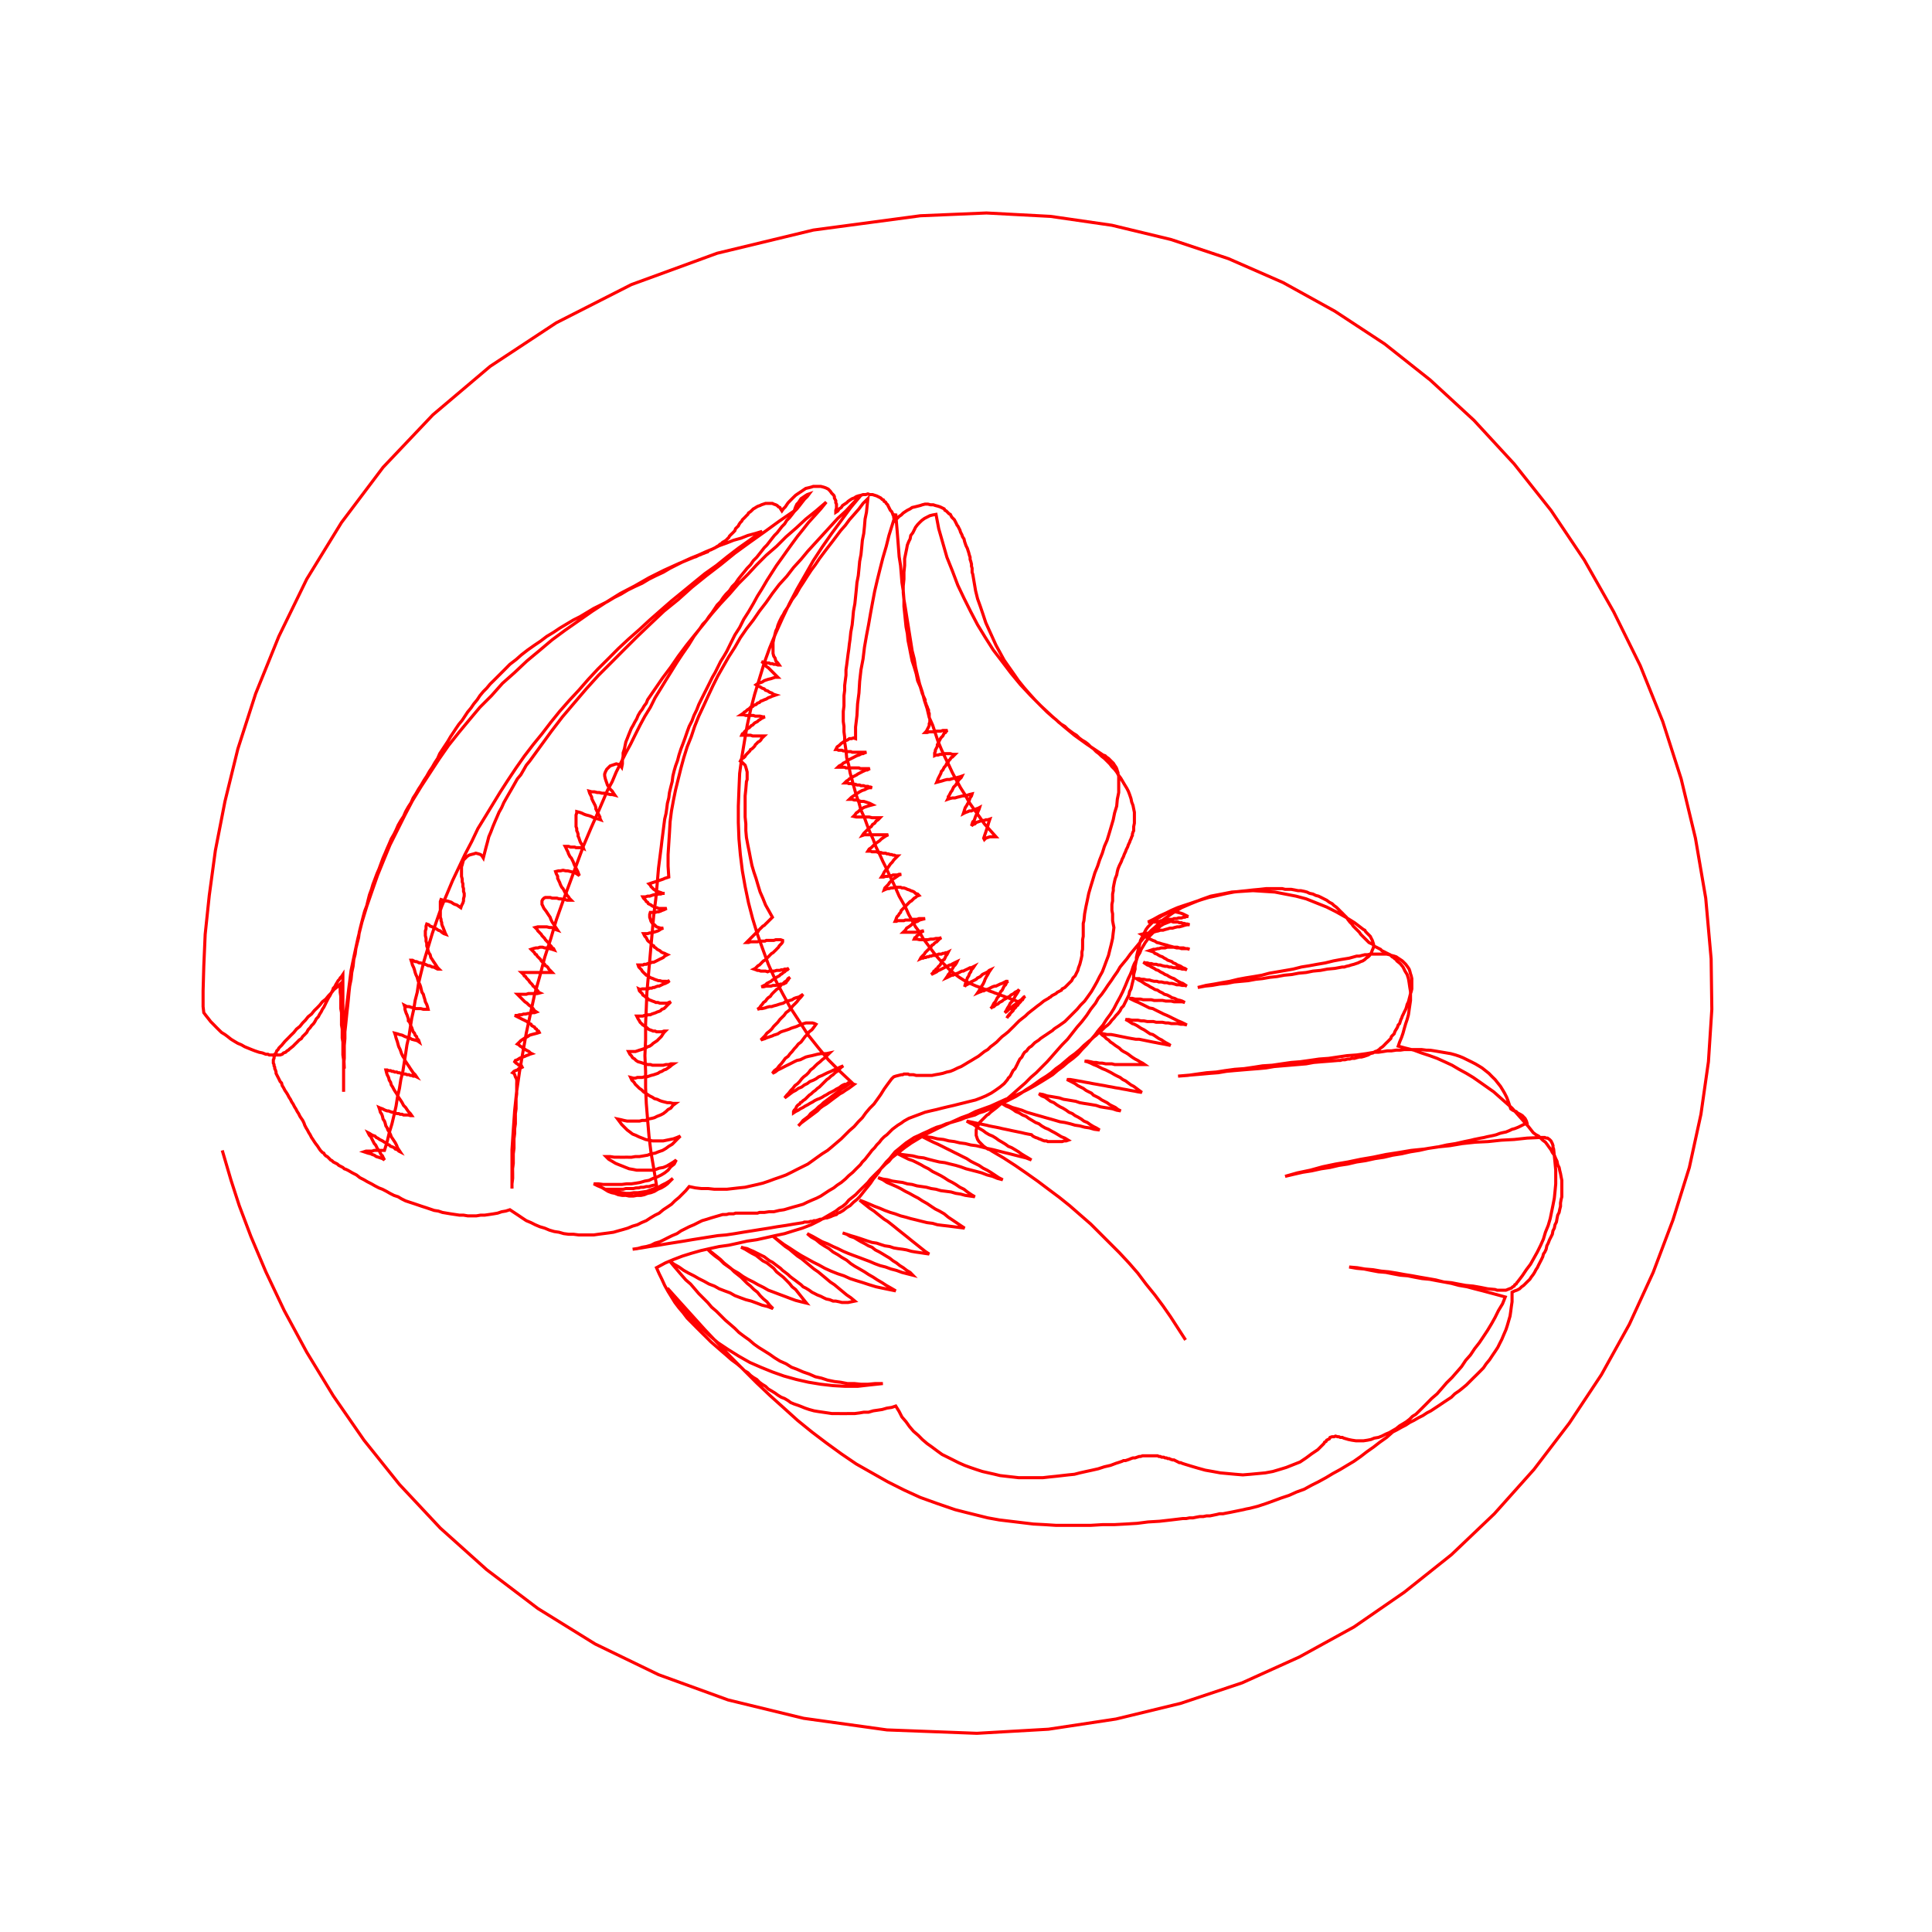 <svg title='track' version='1.1' viewBox='-25 -25 250 250' xmlns='http://www.w3.org/2000/svg' class='svg-status'><g><path stroke='red' stroke-width='.4' fill='none' fill-rule='evenodd' linecap='round' d='M3.76,123.86 L4.20,125.36 L4.90,127.74 L5.96,131.01 L7.46,134.98 L9.40,139.57 L11.78,144.59 L14.69,149.97 L18.13,155.62 L22.10,161.36 L26.69,167.09 L31.98,172.74 L37.98,178.12 L44.60,183.14 L52.01,187.73 L60.21,191.70 L69.21,194.97 L79.00,197.35 L89.77,198.85 L101.41,199.29 L110.67,198.76 L119.41,197.44 L127.79,195.41 L135.73,192.76 L143.14,189.41 L150.20,185.53 L156.72,181.03 L162.81,176.18 L168.37,170.88 L173.49,165.15 L178.07,159.15 L182.22,152.89 L185.84,146.36 L188.92,139.65 L191.48,132.86 L193.60,126.07 L195.10,119.19 L196.07,112.39 L196.51,105.60 L196.42,99.07 L195.72,91.22 L194.39,83.46 L192.54,75.78 L190.16,68.37 L187.25,61.14 L183.81,54.17 L180.01,47.47 L175.69,41.03 L170.93,35.03 L165.72,29.38 L160.08,24.18 L154.17,19.50 L147.73,15.27 L141.02,11.56 L133.96,8.47 L126.55,6.00 L118.88,4.15 L110.94,3.00 L102.65,2.56 L94.09,2.92 L80.24,4.77 L67.80,7.77 L56.69,11.83 L46.98,16.77 L38.42,22.41 L31.01,28.68 L24.57,35.47 L19.19,42.61 L14.69,49.94 L11.08,57.35 L8.08,64.76 L5.78,71.90 L4.11,78.70 L2.87,85.05 L2.08,90.87 L1.55,95.90 L1.37,100.04 L1.28,103.22 L1.28,105.25 L1.37,106.04 L1.64,106.40 L1.99,106.84 L2.26,107.19 L2.61,107.54 L2.96,107.90 L3.31,108.25 L3.67,108.60 L4.11,108.87 L4.46,109.13 L4.90,109.48 L5.34,109.75 L5.78,110.01 L6.22,110.19 L6.67,110.45 L7.11,110.63 L7.55,110.81 L7.99,110.98 L8.52,111.16 L8.96,111.25 L9.40,111.42 L9.67,111.42 L9.84,111.51 L10.02,111.51 L10.19,111.51 L10.37,111.51 L10.55,111.51 L10.72,111.51 L10.90,111.51 L11.08,111.51 L11.25,111.51 L11.52,111.42 L11.69,111.25 L11.96,111.16 L12.14,110.98 L12.31,110.89 L12.49,110.72 L12.93,110.37 L13.19,110.10 L13.46,109.84 L13.72,109.57 L13.99,109.40 L14.16,109.13 L14.43,108.87 L14.69,108.60 L14.87,108.25 L15.13,107.98 L15.31,107.72 L15.58,107.45 L15.75,107.19 L15.93,106.84 L16.19,106.57 L16.37,106.22 L16.55,105.95 L16.72,105.60 L16.90,105.34 L17.08,104.98 L17.16,104.81 L17.25,104.63 L17.34,104.45 L17.43,104.28 L17.52,104.10 L17.69,103.84 L17.78,103.66 L17.87,103.48 L17.96,103.31 L18.05,103.13 L18.13,102.87 L18.31,102.69 L18.40,102.51 L18.49,102.34 L18.66,102.07 L18.75,101.90 L18.93,101.72 L19.02,101.54 L19.19,101.37 L19.37,101.10 L19.37,101.90 L19.37,102.60 L19.37,103.40 L19.37,104.19 L19.37,104.90 L19.37,105.69 L19.37,106.40 L19.46,107.19 L19.46,107.98 L19.46,108.69 L19.46,109.48 L19.46,110.19 L19.46,110.98 L19.46,111.69 L19.46,112.48 L19.46,113.28 L19.46,113.98 L19.46,114.78 L19.46,115.48 L19.46,116.28 L19.46,115.39 L19.46,114.51 L19.46,113.72 L19.46,112.84 L19.55,111.95 L19.55,111.16 L19.55,110.28 L19.63,109.40 L19.63,108.51 L19.72,107.72 L19.81,106.84 L19.90,105.95 L19.99,105.16 L20.08,104.28 L20.16,103.40 L20.25,102.60 L20.43,101.72 L20.52,100.84 L20.69,100.04 L20.78,99.16 L20.96,98.46 L21.05,97.75 L21.22,97.05 L21.40,96.34 L21.49,95.63 L21.66,94.93 L21.84,94.22 L22.02,93.52 L22.19,92.90 L22.46,92.19 L22.63,91.49 L22.81,90.78 L23.07,90.08 L23.25,89.46 L23.52,88.75 L23.78,88.05 L24.05,87.43 L24.31,86.72 L24.57,86.02 L24.84,85.40 L25.10,84.78 L25.37,84.17 L25.63,83.55 L25.99,82.93 L26.25,82.40 L26.52,81.78 L26.87,81.17 L27.22,80.64 L27.49,80.02 L27.84,79.40 L28.19,78.87 L28.46,78.25 L28.81,77.72 L29.16,77.11 L29.51,76.58 L29.87,75.96 L30.22,75.43 L30.57,74.81 L30.93,74.28 L31.28,73.67 L31.63,73.14 L31.90,72.52 L32.25,71.99 L32.60,71.46 L32.95,70.93 L33.31,70.31 L33.66,69.79 L34.01,69.26 L34.37,68.73 L34.81,68.20 L35.16,67.67 L35.51,67.14 L35.95,66.61 L36.31,66.08 L36.75,65.55 L37.10,65.02 L37.54,64.49 L37.98,64.05 L38.42,63.52 L38.87,63.08 L39.57,62.38 L40.28,61.67 L40.98,60.96 L41.78,60.35 L42.48,59.73 L43.28,59.11 L44.16,58.49 L44.95,57.96 L45.75,57.35 L46.63,56.82 L47.42,56.29 L48.30,55.76 L49.19,55.23 L50.07,54.79 L50.95,54.26 L51.83,53.73 L52.72,53.29 L53.60,52.85 L54.48,52.32 L55.36,51.88 L56.24,51.35 L57.13,50.91 L58.10,50.47 L58.98,49.94 L59.86,49.50 L60.83,49.05 L61.71,48.53 L62.60,48.08 L63.48,47.64 L64.45,47.20 L65.33,46.85 L66.30,46.41 L67.18,46.05 L68.07,45.61 L69.04,45.26 L69.92,44.91 L70.89,44.64 L71.77,44.29 L72.74,44.03 L73.62,43.76 L72.12,44.82 L70.62,45.88 L69.12,47.03 L67.71,48.17 L66.21,49.23 L64.80,50.38 L63.30,51.61 L61.89,52.76 L60.48,53.99 L59.07,55.23 L57.74,56.46 L56.33,57.70 L55.01,58.93 L53.69,60.26 L52.36,61.58 L51.13,62.90 L49.89,64.32 L48.66,65.64 L47.42,67.05 L46.28,68.46 L45.13,69.96 L43.98,71.37 L42.83,72.87 L41.78,74.37 L40.72,75.96 L39.75,77.46 L38.78,79.05 L37.81,80.64 L36.84,82.22 L36.04,83.90 L35.16,85.58 L34.37,87.25 L33.57,88.93 L32.87,90.60 L32.16,92.28 L31.54,94.05 L30.93,95.81 L30.40,97.57 L29.87,99.34 L29.43,101.10 L29.16,102.25 L28.99,103.40 L28.72,104.45 L28.54,105.60 L28.28,106.75 L28.10,107.90 L27.93,109.04 L27.66,110.19 L27.49,111.34 L27.31,112.48 L27.13,113.63 L26.87,114.69 L26.69,115.84 L26.43,116.98 L26.25,118.13 L25.99,119.28 L25.72,120.42 L25.37,121.57 L25.10,122.72 L24.75,123.86 L24.49,123.86 L24.22,123.86 L23.96,123.86 L23.69,123.86 L23.43,123.86 L23.16,123.95 L22.90,123.95 L22.63,123.95 L22.37,123.95 L22.10,124.04 L22.37,124.13 L22.63,124.22 L22.99,124.30 L23.16,124.39 L23.43,124.48 L23.69,124.66 L23.96,124.74 L24.22,124.83 L24.49,124.92 L24.75,125.10 L24.66,124.92 L24.57,124.75 L24.49,124.57 L24.31,124.39 L24.22,124.22 L24.13,124.04 L24.05,123.86 L23.87,123.69 L23.78,123.51 L23.69,123.33 L23.60,123.16 L23.43,122.98 L23.34,122.80 L23.25,122.63 L23.16,122.45 L23.07,122.28 L22.99,122.10 L22.81,121.92 L22.72,121.75 L22.63,121.57 L22.81,121.66 L23.07,121.83 L23.25,121.92 L23.52,122.01 L23.69,122.19 L23.87,122.27 L24.13,122.45 L24.31,122.54 L24.49,122.63 L24.75,122.80 L24.93,122.89 L25.10,123.07 L25.37,123.16 L25.54,123.33 L25.81,123.42 L25.99,123.51 L26.16,123.69 L26.43,123.77 L26.60,123.95 L26.78,124.04 L26.60,123.77 L26.43,123.51 L26.34,123.25 L26.16,122.89 L25.99,122.63 L25.81,122.36 L25.63,122.10 L25.54,121.83 L25.37,121.48 L25.19,121.22 L25.10,120.95 L24.93,120.69 L24.84,120.33 L24.75,120.07 L24.57,119.81 L24.49,119.45 L24.40,119.19 L24.22,118.92 L24.13,118.57 L24.04,118.31 L24.22,118.39 L24.49,118.48 L24.66,118.57 L24.84,118.66 L25.10,118.75 L25.28,118.75 L25.46,118.83 L25.72,118.92 L25.90,118.92 L26.16,119.01 L26.34,119.10 L26.60,119.10 L26.78,119.19 L27.04,119.19 L27.22,119.28 L27.40,119.28 L27.66,119.28 L27.84,119.28 L28.10,119.36 L28.28,119.36 L28.10,119.10 L27.84,118.83 L27.66,118.57 L27.49,118.31 L27.22,118.04 L27.04,117.69 L26.87,117.42 L26.69,117.16 L26.51,116.89 L26.34,116.54 L26.16,116.28 L25.99,116.01 L25.81,115.66 L25.63,115.39 L25.54,115.04 L25.37,114.78 L25.28,114.42 L25.10,114.07 L25.02,113.81 L24.93,113.45 L25.10,113.45 L25.28,113.54 L25.54,113.54 L25.72,113.63 L25.90,113.63 L26.07,113.72 L26.34,113.72 L26.51,113.81 L26.69,113.81 L26.87,113.89 L27.13,113.89 L27.31,113.98 L27.49,113.98 L27.66,114.07 L27.93,114.07 L28.10,114.16 L28.28,114.16 L28.46,114.25 L28.72,114.25 L28.90,114.34 L28.72,114.07 L28.46,113.81 L28.28,113.54 L28.10,113.28 L27.93,113.01 L27.75,112.75 L27.57,112.48 L27.40,112.22 L27.31,111.95 L27.13,111.69 L26.96,111.34 L26.87,111.07 L26.78,110.81 L26.60,110.45 L26.52,110.19 L26.43,109.84 L26.34,109.57 L26.25,109.31 L26.16,108.95 L26.07,108.69 L26.43,108.78 L26.69,108.87 L27.04,108.95 L27.40,109.13 L27.66,109.22 L28.01,109.31 L28.28,109.48 L28.63,109.57 L28.99,109.66 L29.25,109.84 L29.16,109.57 L28.98,109.40 L28.90,109.13 L28.72,108.95 L28.63,108.69 L28.46,108.51 L28.37,108.25 L28.28,107.98 L28.19,107.81 L28.10,107.54 L28.01,107.28 L27.84,107.10 L27.84,106.84 L27.75,106.57 L27.66,106.31 L27.57,106.13 L27.48,105.87 L27.40,105.60 L27.40,105.34 L27.31,105.07 L27.66,105.25 L27.93,105.25 L28.19,105.34 L28.54,105.43 L28.81,105.51 L29.16,105.51 L29.43,105.51 L29.78,105.60 L30.13,105.60 L30.40,105.60 L30.31,105.25 L30.22,104.98 L30.04,104.63 L29.96,104.28 L29.87,104.01 L29.78,103.66 L29.60,103.40 L29.51,103.04 L29.43,102.69 L29.34,102.43 L29.16,102.07 L29.07,101.81 L28.98,101.46 L28.81,101.10 L28.72,100.84 L28.63,100.49 L28.54,100.22 L28.37,99.87 L28.28,99.52 L28.19,99.25 L28.37,99.25 L28.54,99.34 L28.72,99.43 L28.90,99.43 L29.07,99.51 L29.25,99.60 L29.43,99.60 L29.69,99.69 L29.87,99.78 L30.04,99.78 L30.22,99.87 L30.40,99.96 L30.57,99.96 L30.75,100.04 L30.93,100.13 L31.10,100.13 L31.28,100.22 L31.45,100.31 L31.63,100.40 L31.81,100.40 L31.63,100.22 L31.46,99.96 L31.28,99.69 L31.10,99.43 L30.93,99.16 L30.75,98.90 L30.66,98.54 L30.48,98.28 L30.40,98.01 L30.31,97.66 L30.22,97.40 L30.22,97.05 L30.13,96.78 L30.13,96.43 L30.04,96.07 L30.04,95.81 L30.04,95.46 L30.13,95.19 L30.13,94.84 L30.22,94.57 L30.48,94.66 L30.66,94.84 L30.93,94.93 L31.19,95.10 L31.46,95.19 L31.72,95.37 L31.98,95.46 L32.16,95.63 L32.43,95.81 L32.69,95.90 L32.60,95.72 L32.51,95.46 L32.43,95.28 L32.34,95.02 L32.25,94.84 L32.16,94.57 L32.16,94.40 L32.07,94.13 L32.07,93.96 L31.98,93.69 L31.98,93.52 L31.98,93.25 L31.98,93.08 L31.98,92.81 L31.98,92.55 L31.98,92.37 L31.98,92.10 L31.98,91.84 L31.98,91.66 L32.07,91.40 L32.34,91.49 L32.60,91.58 L32.87,91.58 L33.13,91.66 L33.40,91.75 L33.66,91.93 L33.84,92.02 L34.10,92.10 L34.37,92.28 L34.63,92.46 L34.72,92.19 L34.90,91.84 L34.98,91.58 L34.98,91.31 L35.07,90.96 L35.07,90.61 L34.98,90.34 L34.98,89.99 L34.90,89.72 L34.90,89.37 L34.81,89.10 L34.81,88.75 L34.72,88.40 L34.72,88.13 L34.72,87.78 L34.72,87.52 L34.72,87.16 L34.81,86.90 L34.90,86.55 L34.98,86.28 L35.25,86.02 L35.42,85.84 L35.69,85.66 L35.95,85.58 L36.31,85.49 L36.57,85.40 L36.92,85.49 L37.19,85.58 L37.37,85.75 L37.54,86.02 L37.72,85.31 L37.90,84.61 L38.07,83.99 L38.25,83.28 L38.51,82.67 L38.78,81.96 L39.04,81.34 L39.31,80.72 L39.57,80.11 L39.92,79.49 L40.19,78.87 L40.54,78.25 L40.89,77.64 L41.25,77.02 L41.60,76.40 L41.95,75.78 L42.39,75.26 L42.75,74.64 L43.10,74.02 L43.54,73.49 L44.95,71.55 L46.36,69.61 L47.78,67.76 L49.36,65.90 L50.86,64.14 L52.45,62.38 L54.13,60.70 L55.80,59.02 L57.48,57.35 L59.24,55.67 L60.92,54.08 L62.77,52.58 L64.54,50.99 L66.39,49.50 L68.24,48.08 L70.09,46.58 L72.03,45.17 L73.89,43.85 L75.83,42.44 L77.77,41.11 L77.86,40.85 L77.95,40.59 L78.12,40.23 L78.30,40.06 L78.48,39.79 L78.65,39.53 L78.92,39.35 L79.18,39.17 L79.45,39.00 L79.71,38.91 L79.45,39.26 L79.09,39.61 L78.74,40.06 L78.47,40.41 L78.12,40.85 L77.77,41.20 L77.50,41.56 L77.15,42.00 L76.80,42.35 L76.53,42.79 L76.18,43.14 L75.83,43.59 L75.56,43.94 L75.21,44.29 L74.86,44.73 L74.59,45.08 L74.24,45.53 L73.89,45.88 L73.62,46.23 L73.27,46.67 L72.92,47.11 L72.48,47.55 L72.12,48.08 L71.68,48.53 L71.33,48.97 L70.89,49.50 L70.54,49.94 L70.18,50.47 L69.74,50.91 L69.39,51.44 L68.95,51.88 L68.59,52.32 L68.24,52.85 L67.80,53.29 L67.45,53.82 L67.09,54.35 L66.74,54.79 L66.39,55.32 L65.95,55.76 L65.60,56.29 L64.80,57.35 L64.10,58.49 L63.30,59.64 L62.60,60.70 L61.89,61.85 L61.18,62.99 L60.48,64.14 L59.77,65.29 L59.16,66.52 L58.45,67.67 L57.83,68.82 L57.21,70.05 L56.60,71.29 L55.98,72.43 L55.36,73.67 L54.74,74.90 L54.22,76.14 L53.60,77.28 L53.07,78.52 L52.54,79.75 L51.48,82.14 L50.51,84.43 L49.63,86.81 L48.75,89.19 L47.86,91.58 L46.98,94.05 L46.28,96.43 L45.48,98.90 L44.86,101.28 L44.16,103.75 L43.63,106.22 L43.10,108.69 L42.66,111.16 L42.22,113.72 L41.86,116.19 L41.60,118.66 L41.42,121.22 L41.25,123.77 L41.25,126.24 L41.25,128.80 L41.25,128.19 L41.34,127.48 L41.34,126.86 L41.33,126.24 L41.42,125.54 L41.42,124.92 L41.42,124.30 L41.51,123.60 L41.51,122.98 L41.51,122.36 L41.60,121.66 L41.60,121.04 L41.69,120.42 L41.69,119.72 L41.69,119.10 L41.78,118.48 L41.78,117.78 L41.78,117.16 L41.86,116.54 L41.86,115.92 L41.86,115.66 L41.86,115.39 L41.86,115.22 L41.87,114.95 L41.86,114.69 L41.78,114.51 L41.69,114.34 L41.60,114.07 L41.51,113.89 L41.34,113.81 L41.51,113.63 L41.69,113.54 L41.95,113.45 L42.13,113.28 L42.39,113.19 L42.57,113.10 L42.48,112.92 L42.31,112.92 L42.13,112.84 L41.95,112.66 L41.78,112.57 L41.60,112.39 L41.69,112.22 L41.95,112.13 L42.22,111.95 L42.39,111.87 L42.66,111.78 L42.92,111.69 L43.10,111.60 L43.36,111.51 L43.54,111.42 L43.81,111.34 L43.63,111.25 L43.45,111.07 L43.28,110.98 L43.10,110.89 L42.84,110.72 L42.66,110.63 L42.48,110.45 L42.31,110.37 L42.13,110.19 L41.95,110.10 L42.22,109.84 L42.39,109.66 L42.66,109.48 L42.92,109.31 L43.28,109.13 L43.54,108.95 L43.81,108.87 L44.16,108.78 L44.51,108.69 L44.78,108.60 L44.69,108.42 L44.51,108.34 L44.42,108.16 L44.25,108.07 L44.16,107.90 L43.98,107.81 L43.81,107.72 L43.72,107.54 L43.54,107.45 L43.36,107.37 L43.19,107.19 L43.01,107.10 L42.84,107.01 L42.66,106.93 L42.48,106.84 L42.31,106.75 L42.13,106.66 L41.95,106.57 L41.78,106.48 L41.60,106.40 L41.95,106.40 L42.22,106.31 L42.48,106.31 L42.75,106.22 L43.01,106.22 L43.36,106.13 L43.63,106.13 L43.89,106.04 L44.16,106.04 L44.42,105.95 L44.16,105.78 L43.98,105.51 L43.72,105.25 L43.45,105.07 L43.19,104.81 L42.92,104.63 L42.66,104.37 L42.48,104.19 L42.22,103.93 L41.95,103.66 L42.22,103.66 L42.48,103.66 L42.84,103.66 L43.10,103.66 L43.36,103.57 L43.72,103.57 L43.98,103.57 L44.25,103.57 L44.51,103.57 L44.86,103.48 L44.69,103.40 L44.60,103.22 L44.51,103.13 L44.33,102.96 L44.25,102.87 L44.16,102.69 L43.98,102.60 L43.89,102.43 L43.81,102.34 L43.63,102.16 L43.54,102.07 L43.45,101.90 L43.36,101.81 L43.19,101.63 L43.10,101.54 L43.01,101.37 L42.84,101.28 L42.75,101.10 L42.66,101.01 L42.48,100.84 L42.75,100.84 L42.92,100.84 L43.10,100.84 L43.28,100.84 L43.45,100.84 L43.72,100.84 L43.89,100.84 L44.07,100.84 L44.25,100.84 L44.42,100.84 L44.69,100.84 L44.86,100.84 L45.04,100.84 L45.22,100.84 L45.48,100.84 L45.66,100.84 L45.83,100.84 L46.01,100.84 L46.19,100.84 L46.45,100.84 L46.28,100.66 L46.19,100.57 L46.01,100.40 L45.92,100.22 L45.75,100.04 L45.57,99.96 L45.48,99.78 L45.31,99.60 L45.22,99.52 L45.04,99.34 L44.95,99.16 L44.78,98.99 L44.69,98.90 L44.51,98.72 L44.42,98.54 L44.25,98.46 L44.16,98.28 L43.98,98.10 L43.81,97.93 L43.72,97.84 L43.98,97.75 L44.34,97.66 L44.60,97.66 L44.86,97.57 L45.22,97.57 L45.48,97.66 L45.83,97.66 L46.10,97.75 L46.45,97.84 L46.72,97.93 L46.63,97.75 L46.45,97.66 L46.36,97.49 L46.19,97.31 L46.10,97.22 L46.01,97.04 L45.83,96.87 L45.75,96.78 L45.57,96.60 L45.48,96.43 L45.39,96.34 L45.22,96.16 L45.13,96.07 L45.04,95.90 L44.86,95.72 L44.78,95.63 L44.60,95.46 L44.51,95.28 L44.42,95.19 L44.25,95.02 L44.60,94.93 L44.86,94.93 L45.22,94.93 L45.48,94.93 L45.75,94.93 L46.10,95.02 L46.36,95.02 L46.63,95.10 L46.89,95.28 L47.16,95.37 L46.98,95.10 L46.80,94.84 L46.63,94.57 L46.45,94.31 L46.28,93.96 L46.19,93.69 L46.01,93.43 L45.83,93.16 L45.66,92.90 L45.39,92.55 L45.30,92.37 L45.22,92.19 L45.13,92.02 L45.13,91.75 L45.13,91.58 L45.22,91.40 L45.39,91.22 L45.57,91.13 L45.83,91.13 L46.01,91.13 L46.19,91.13 L46.45,91.22 L46.72,91.22 L47.07,91.22 L47.33,91.31 L47.60,91.31 L47.86,91.40 L48.13,91.40 L48.39,91.49 L48.66,91.49 L48.92,91.49 L48.83,91.40 L48.66,91.22 L48.57,91.05 L48.39,90.87 L48.31,90.69 L48.13,90.52 L48.04,90.34 L47.95,90.16 L47.86,89.99 L47.69,89.81 L47.60,89.63 L47.51,89.46 L47.42,89.19 L47.33,89.02 L47.25,88.84 L47.16,88.66 L47.16,88.40 L47.07,88.22 L46.98,88.05 L46.89,87.78 L47.25,87.69 L47.51,87.69 L47.86,87.61 L48.22,87.69 L48.48,87.69 L48.83,87.78 L49.19,87.87 L49.45,87.96 L49.72,88.13 L49.98,88.31 L49.89,88.13 L49.80,87.87 L49.72,87.69 L49.63,87.52 L49.54,87.34 L49.45,87.16 L49.36,86.99 L49.28,86.81 L49.19,86.55 L49.10,86.37 L49.01,86.19 L48.92,86.02 L48.75,85.84 L48.66,85.66 L48.57,85.49 L48.48,85.22 L48.39,85.05 L48.30,84.87 L48.22,84.69 L48.13,84.52 L48.39,84.52 L48.57,84.52 L48.83,84.61 L49.10,84.61 L49.36,84.61 L49.54,84.69 L49.80,84.69 L50.07,84.69 L50.33,84.69 L50.51,84.78 L50.42,84.52 L50.33,84.34 L50.16,84.08 L50.07,83.90 L49.98,83.64 L49.89,83.37 L49.80,83.19 L49.80,82.93 L49.72,82.67 L49.63,82.49 L49.63,82.22 L49.54,81.96 L49.54,81.69 L49.54,81.43 L49.54,81.25 L49.54,80.99 L49.54,80.72 L49.54,80.46 L49.63,80.20 L49.63,80.02 L49.98,80.11 L50.25,80.20 L50.60,80.37 L50.86,80.46 L51.22,80.55 L51.48,80.64 L51.83,80.81 L52.10,80.90 L52.45,80.99 L52.72,81.08 L52.63,80.90 L52.63,80.72 L52.54,80.55 L52.45,80.37 L52.36,80.20 L52.27,80.02 L52.19,79.84 L52.10,79.67 L52.10,79.49 L52.01,79.22 L51.92,79.05 L51.83,78.87 L51.74,78.70 L51.66,78.52 L51.57,78.34 L51.57,78.17 L51.48,77.99 L51.39,77.81 L51.30,77.64 L51.22,77.37 L51.57,77.46 L51.92,77.46 L52.27,77.55 L52.54,77.55 L52.89,77.64 L53.24,77.64 L53.60,77.72 L53.95,77.81 L54.22,77.81 L54.57,77.90 L54.39,77.64 L54.22,77.37 L53.95,77.11 L53.77,76.84 L53.60,76.58 L53.51,76.31 L53.42,76.05 L53.33,75.78 L53.25,75.43 L53.24,75.17 L53.33,74.90 L53.51,74.55 L53.69,74.37 L53.95,74.11 L54.22,74.02 L54.48,73.93 L54.74,73.84 L55.10,73.93 L55.27,74.02 L55.45,74.28 L55.54,73.84 L55.54,73.31 L55.63,72.87 L55.63,72.43 L55.80,71.90 L55.89,71.46 L55.98,71.02 L56.16,70.58 L56.33,70.14 L56.51,69.70 L56.69,69.26 L56.95,68.82 L57.13,68.46 L57.39,68.02 L57.57,67.58 L57.83,67.14 L58.10,66.79 L58.36,66.34 L58.63,65.99 L58.80,65.55 L59.77,64.14 L60.74,62.73 L61.80,61.32 L62.77,59.91 L63.83,58.49 L64.89,57.17 L66.04,55.76 L67.09,54.44 L68.24,53.11 L69.39,51.88 L70.54,50.55 L71.77,49.32 L72.92,48.08 L74.15,46.85 L75.48,45.70 L76.71,44.47 L78.03,43.32 L79.27,42.17 L80.59,41.11 L81.92,39.97 L81.21,40.85 L80.42,41.73 L79.62,42.61 L78.92,43.50 L78.21,44.38 L77.50,45.35 L76.80,46.32 L76.18,47.20 L75.48,48.17 L74.86,49.14 L74.24,50.11 L73.62,51.17 L73.01,52.14 L72.48,53.11 L71.86,54.17 L71.24,55.14 L70.71,56.20 L70.09,57.17 L69.56,58.23 L69.04,59.29 L68.68,59.91 L68.24,60.61 L67.89,61.32 L67.54,62.02 L67.18,62.64 L66.83,63.35 L66.48,64.05 L66.12,64.76 L65.77,65.46 L65.42,66.17 L65.15,66.87 L64.80,67.58 L64.54,68.29 L64.18,68.99 L63.92,69.70 L63.65,70.49 L63.39,71.20 L63.12,71.90 L62.86,72.70 L62.68,73.40 L62.42,74.11 L62.24,74.73 L62.07,75.43 L61.98,76.14 L61.80,76.84 L61.63,77.55 L61.54,78.25 L61.36,78.96 L61.27,79.67 L61.18,80.28 L61.01,80.99 L60.92,81.69 L60.83,82.40 L60.74,83.11 L60.65,83.81 L60.57,84.52 L60.48,85.22 L60.39,85.93 L60.30,86.63 L60.21,87.34 L60.04,89.37 L59.86,91.31 L59.60,93.34 L59.42,95.37 L59.24,97.40 L59.07,99.34 L58.89,101.37 L58.71,103.40 L58.63,105.43 L58.54,107.45 L58.54,109.57 L58.45,111.60 L58.54,113.63 L58.54,115.75 L58.63,117.78 L58.80,119.89 L58.98,122.01 L59.24,124.13 L59.60,126.24 L59.95,128.36 L59.60,128.36 L59.24,128.45 L58.98,128.54 L58.63,128.54 L58.27,128.63 L57.92,128.63 L57.66,128.71 L57.30,128.72 L56.95,128.80 L56.60,128.80 L56.24,128.80 L55.98,128.80 L55.63,128.89 L55.27,128.89 L54.92,128.89 L54.57,128.89 L54.22,128.89 L53.95,128.89 L53.60,128.89 L53.25,128.89 L53.69,129.16 L54.13,129.33 L54.57,129.42 L55.01,129.60 L55.54,129.69 L55.98,129.68 L56.42,129.77 L56.95,129.77 L57.39,129.69 L57.92,129.69 L58.36,129.60 L58.80,129.42 L59.24,129.33 L59.69,129.16 L60.13,128.89 L60.57,128.71 L61.01,128.45 L61.36,128.19 L61.71,127.83 L62.07,127.48 L61.63,127.83 L61.18,128.10 L60.65,128.36 L60.21,128.63 L59.68,128.80 L59.16,128.98 L58.71,129.16 L58.18,129.24 L57.57,129.33 L57.04,129.33 L56.51,129.42 L55.98,129.42 L55.45,129.33 L54.92,129.24 L54.39,129.16 L53.86,129.07 L53.33,128.89 L52.80,128.63 L52.36,128.45 L51.83,128.19 L52.45,128.19 L53.07,128.27 L53.69,128.27 L54.22,128.27 L54.83,128.27 L55.45,128.27 L56.07,128.19 L56.69,128.19 L57.30,128.10 L57.83,128.01 L58.45,127.83 L58.98,127.74 L59.51,127.48 L60.04,127.30 L60.57,127.04 L61.01,126.77 L61.45,126.42 L61.80,125.98 L62.24,125.63 L62.51,125.10 L62.15,125.36 L61.71,125.63 L61.27,125.89 L60.83,126.07 L60.30,126.16 L59.86,126.33 L59.42,126.42 L58.89,126.42 L58.36,126.42 L57.92,126.42 L57.39,126.42 L56.95,126.33 L56.42,126.24 L55.98,126.07 L55.54,125.89 L55.10,125.72 L54.66,125.54 L54.21,125.27 L53.77,125.01 L53.42,124.66 L53.95,124.66 L54.48,124.74 L55.01,124.74 L55.54,124.75 L56.07,124.74 L56.69,124.75 L57.21,124.66 L57.74,124.66 L58.27,124.57 L58.80,124.48 L59.24,124.30 L59.77,124.22 L60.21,124.04 L60.74,123.86 L61.18,123.60 L61.54,123.33 L61.98,123.07 L62.33,122.72 L62.68,122.36 L63.04,122.01 L62.60,122.19 L62.15,122.36 L61.71,122.45 L61.27,122.54 L60.83,122.63 L60.39,122.63 L59.95,122.63 L59.42,122.63 L58.98,122.54 L58.54,122.45 L58.10,122.27 L57.66,122.10 L57.30,121.92 L56.86,121.75 L56.51,121.48 L56.16,121.22 L55.80,120.86 L55.45,120.51 L55.19,120.16 L54.92,119.80 L55.36,119.89 L55.72,119.98 L56.16,120.07 L56.51,120.07 L56.95,120.07 L57.30,120.07 L57.74,120.07 L58.10,119.98 L58.54,119.98 L58.89,119.80 L59.33,119.72 L59.68,119.63 L60.04,119.45 L60.48,119.28 L60.83,119.10 L61.18,118.83 L61.45,118.57 L61.80,118.39 L62.07,118.04 L62.42,117.78 L62.07,117.78 L61.71,117.69 L61.36,117.69 L61.01,117.60 L60.65,117.51 L60.39,117.42 L60.04,117.25 L59.68,117.16 L59.42,116.98 L59.07,116.81 L58.80,116.63 L58.54,116.45 L58.27,116.28 L58.01,116.01 L57.74,115.83 L57.48,115.57 L57.21,115.31 L57.04,115.04 L56.77,114.78 L56.60,114.42 L56.95,114.51 L57.22,114.51 L57.48,114.42 L57.83,114.42 L58.10,114.42 L58.36,114.34 L58.71,114.34 L58.98,114.25 L59.24,114.16 L59.60,114.07 L59.86,113.98 L60.13,113.89 L60.39,113.72 L60.65,113.63 L60.92,113.45 L61.18,113.37 L61.45,113.19 L61.71,113.01 L61.89,112.84 L62.16,112.66 L61.80,112.66 L61.54,112.75 L61.18,112.75 L60.83,112.84 L60.48,112.84 L60.13,112.84 L59.77,112.84 L59.42,112.84 L59.16,112.75 L58.80,112.75 L58.45,112.66 L58.18,112.57 L57.92,112.48 L57.57,112.39 L57.30,112.22 L57.13,112.04 L56.86,111.87 L56.69,111.60 L56.51,111.42 L56.33,111.07 L56.60,111.07 L56.95,111.07 L57.21,111.07 L57.48,110.98 L57.74,110.89 L58.01,110.81 L58.27,110.72 L58.54,110.63 L58.80,110.45 L59.07,110.37 L59.33,110.19 L59.51,110.01 L59.77,109.84 L60.04,109.66 L60.21,109.48 L60.39,109.31 L60.57,109.13 L60.74,108.87 L60.92,108.60 L61.10,108.42 L60.92,108.42 L60.66,108.51 L60.39,108.51 L60.21,108.51 L59.95,108.51 L59.77,108.42 L59.51,108.42 L59.33,108.34 L59.07,108.25 L58.89,108.16 L58.71,107.98 L58.54,107.90 L58.36,107.72 L58.18,107.63 L58.01,107.45 L57.83,107.28 L57.74,107.10 L57.57,106.84 L57.48,106.66 L57.39,106.48 L57.66,106.48 L57.92,106.48 L58.18,106.48 L58.36,106.40 L58.63,106.40 L58.89,106.31 L59.16,106.31 L59.33,106.22 L59.60,106.13 L59.86,106.04 L60.04,105.95 L60.30,105.87 L60.48,105.78 L60.65,105.60 L60.92,105.51 L61.10,105.34 L61.27,105.16 L61.45,104.98 L61.63,104.81 L61.80,104.63 L61.54,104.72 L61.36,104.81 L61.10,104.81 L60.83,104.81 L60.65,104.81 L60.39,104.81 L60.13,104.72 L59.86,104.72 L59.69,104.63 L59.42,104.54 L59.24,104.46 L58.98,104.37 L58.80,104.19 L58.63,104.10 L58.45,103.93 L58.18,103.75 L58.10,103.57 L57.92,103.40 L57.74,103.22 L57.66,102.96 L57.83,103.04 L58.10,102.96 L58.27,102.96 L58.45,102.96 L58.71,102.96 L58.89,102.96 L59.07,102.87 L59.33,102.87 L59.51,102.78 L59.68,102.78 L59.86,102.69 L60.13,102.60 L60.30,102.60 L60.48,102.51 L60.65,102.43 L60.83,102.34 L61.10,102.25 L61.27,102.16 L61.45,102.07 L61.63,101.90 L61.36,101.99 L61.10,101.98 L60.92,101.98 L60.66,101.98 L60.39,101.90 L60.21,101.90 L59.95,101.81 L59.68,101.72 L59.51,101.63 L59.24,101.54 L59.07,101.46 L58.89,101.28 L58.63,101.19 L58.45,101.01 L58.27,100.84 L58.10,100.66 L58.01,100.49 L57.83,100.31 L57.66,100.13 L57.57,99.87 L57.74,99.87 L58.01,99.87 L58.19,99.87 L58.36,99.78 L58.63,99.78 L58.80,99.69 L58.98,99.69 L59.15,99.60 L59.42,99.51 L59.60,99.51 L59.77,99.43 L59.95,99.34 L60.13,99.25 L60.30,99.16 L60.48,99.07 L60.66,98.99 L60.83,98.90 L61.01,98.72 L61.18,98.63 L61.36,98.54 L61.18,98.46 L61.01,98.37 L60.74,98.28 L60.57,98.19 L60.39,98.02 L60.21,97.93 L60.04,97.84 L59.86,97.66 L59.68,97.57 L59.60,97.40 L59.42,97.31 L59.24,97.13 L59.16,96.96 L58.98,96.87 L58.80,96.69 L58.71,96.52 L58.63,96.34 L58.45,96.16 L58.36,95.99 L58.27,95.81 L58.54,95.81 L58.80,95.81 L59.07,95.72 L59.33,95.72 L59.60,95.63 L59.86,95.55 L60.13,95.46 L60.30,95.37 L60.57,95.19 L60.83,95.10 L60.48,95.10 L60.21,95.02 L59.95,94.93 L59.68,94.66 L59.42,94.49 L59.24,94.22 L59.16,93.96 L59.07,93.69 L59.07,93.34 L59.15,93.07 L59.33,93.07 L59.60,93.07 L59.77,93.07 L60.04,92.99 L60.21,92.99 L60.48,92.90 L60.66,92.81 L60.92,92.72 L61.10,92.63 L61.27,92.55 L61.10,92.55 L60.92,92.55 L60.74,92.55 L60.57,92.55 L60.39,92.55 L60.21,92.55 L60.04,92.46 L59.86,92.46 L59.68,92.37 L59.51,92.28 L59.33,92.19 L59.24,92.10 L59.07,92.02 L58.89,91.93 L58.80,91.75 L58.63,91.66 L58.54,91.49 L58.45,91.40 L58.27,91.22 L58.18,91.05 L58.54,91.05 L58.80,90.96 L59.07,90.96 L59.33,90.87 L59.60,90.78 L59.95,90.78 L60.21,90.69 L60.48,90.69 L60.74,90.60 L61.01,90.60 L60.74,90.60 L60.57,90.52 L60.30,90.43 L60.04,90.34 L59.86,90.25 L59.60,90.08 L59.42,89.90 L59.24,89.72 L59.16,89.55 L58.98,89.37 L59.24,89.28 L59.51,89.19 L59.77,89.11 L60.04,89.02 L60.30,88.93 L60.57,88.84 L60.83,88.75 L61.01,88.66 L61.27,88.58 L61.54,88.49 L61.45,87.08 L61.45,85.58 L61.54,84.16 L61.63,82.75 L61.71,81.34 L61.89,79.93 L62.15,78.52 L62.42,77.20 L62.77,75.78 L63.12,74.37 L63.48,73.05 L63.92,71.64 L64.45,70.32 L64.89,68.99 L65.42,67.67 L66.04,66.35 L66.65,65.02 L67.27,63.70 L67.89,62.46 L68.59,61.23 L69.30,59.99 L70.09,58.76 L70.80,57.52 L71.59,56.38 L72.48,55.23 L73.27,54.08 L74.15,52.94 L74.95,51.79 L75.83,50.64 L76.80,49.58 L77.68,48.44 L78.65,47.38 L79.53,46.32 L80.50,45.26 L81.47,44.20 L82.44,43.14 L83.41,42.08 L84.47,41.11 L85.44,40.06 L86.41,39.09 L85.09,40.67 L83.86,42.35 L82.62,44.03 L81.39,45.79 L80.24,47.55 L79.18,49.41 L78.12,51.26 L77.15,53.11 L76.27,54.96 L75.39,56.91 L74.59,58.85 L73.89,60.79 L73.27,62.82 L72.65,64.85 L72.12,66.87 L71.68,68.90 L71.33,70.93 L70.98,73.05 L70.71,75.08 L70.62,77.20 L70.54,79.31 L70.54,81.43 L70.62,83.55 L70.80,85.58 L71.06,87.69 L71.42,89.72 L71.86,91.84 L72.39,93.87 L73.01,95.90 L73.71,97.84 L74.42,99.78 L75.30,101.72 L76.27,103.57 L77.24,105.34 L78.39,107.10 L79.53,108.87 L80.86,110.54 L82.18,112.13 L83.68,113.63 L85.18,115.04 L84.83,115.31 L84.47,115.57 L84.03,115.84 L83.68,116.10 L83.33,116.36 L82.97,116.63 L82.62,116.89 L82.27,117.16 L81.92,117.42 L81.56,117.69 L81.30,117.95 L80.94,118.22 L80.59,118.57 L80.24,118.83 L79.89,119.10 L79.62,119.45 L79.27,119.72 L78.92,119.98 L78.65,120.33 L78.30,120.69 L78.65,120.33 L79.00,120.07 L79.36,119.80 L79.71,119.54 L80.06,119.28 L80.42,119.01 L80.77,118.75 L81.12,118.39 L81.47,118.13 L81.92,117.86 L82.27,117.60 L82.62,117.33 L82.97,117.07 L83.33,116.81 L83.68,116.54 L84.03,116.36 L84.39,116.10 L84.83,115.83 L85.18,115.57 L85.53,115.31 L85.27,115.22 L85.00,115.13 L84.74,115.13 L84.65,115.22 L84.47,115.31 L84.30,115.31 L84.12,115.39 L83.94,115.48 L83.59,115.75 L83.24,115.92 L82.97,116.10 L82.62,116.28 L82.27,116.45 L82.00,116.63 L81.65,116.81 L81.39,116.98 L81.03,117.16 L80.77,117.25 L80.42,117.42 L80.15,117.60 L79.80,117.78 L79.53,117.95 L79.18,118.13 L78.92,118.30 L78.56,118.48 L78.30,118.66 L77.95,118.83 L77.68,119.01 L77.68,118.83 L77.77,118.66 L77.95,118.48 L78.03,118.30 L78.12,118.13 L78.30,117.95 L78.48,117.86 L78.56,117.69 L78.74,117.60 L78.92,117.42 L79.18,117.25 L79.45,116.98 L79.71,116.72 L79.97,116.54 L80.24,116.28 L80.50,116.10 L80.77,115.84 L81.03,115.66 L81.30,115.39 L81.56,115.13 L81.74,114.95 L82.00,114.69 L82.27,114.51 L82.53,114.25 L82.80,114.07 L83.06,113.81 L83.33,113.63 L83.59,113.37 L83.86,113.10 L84.12,112.92 L83.68,113.10 L83.33,113.28 L82.89,113.45 L82.53,113.63 L82.09,113.81 L81.74,113.98 L81.39,114.16 L80.95,114.34 L80.59,114.60 L80.24,114.78 L79.80,114.95 L79.45,115.22 L79.09,115.39 L78.74,115.66 L78.30,115.84 L77.95,116.10 L77.59,116.28 L77.24,116.54 L76.89,116.81 L76.53,117.07 L76.80,116.72 L77.06,116.45 L77.33,116.10 L77.59,115.84 L77.86,115.48 L78.21,115.22 L78.47,114.95 L78.74,114.60 L79.00,114.34 L79.36,114.07 L79.62,113.81 L79.89,113.45 L80.24,113.19 L80.50,112.92 L80.77,112.66 L81.12,112.39 L81.39,112.13 L81.74,111.87 L82.00,111.60 L82.36,111.25 L81.92,111.34 L81.56,111.34 L81.21,111.34 L80.77,111.42 L80.42,111.51 L80.06,111.60 L79.62,111.69 L79.27,111.78 L78.92,111.95 L78.56,112.13 L78.12,112.22 L77.77,112.39 L77.42,112.57 L77.06,112.75 L76.71,112.92 L76.36,113.10 L76.01,113.28 L75.65,113.45 L75.30,113.72 L74.95,113.89 L75.21,113.54 L75.56,113.28 L75.83,112.92 L76.09,112.66 L76.36,112.31 L76.62,111.95 L76.98,111.69 L77.24,111.34 L77.50,111.07 L77.77,110.72 L78.03,110.45 L78.30,110.10 L78.65,109.84 L78.92,109.48 L79.18,109.13 L79.45,108.87 L79.71,108.51 L80.06,108.25 L80.33,107.90 L80.59,107.54 L80.42,107.45 L80.15,107.37 L79.97,107.37 L79.71,107.37 L79.53,107.37 L79.27,107.37 L79.00,107.45 L78.74,107.54 L78.56,107.63 L78.30,107.72 L78.12,107.81 L77.86,107.90 L77.59,107.98 L77.33,108.07 L77.15,108.16 L76.89,108.25 L76.62,108.34 L76.36,108.42 L76.09,108.51 L75.92,108.60 L75.65,108.78 L75.39,108.87 L75.12,108.95 L74.95,109.04 L74.68,109.13 L74.42,109.22 L74.15,109.31 L73.98,109.40 L73.71,109.48 L73.45,109.57 L73.71,109.31 L73.98,109.04 L74.24,108.69 L74.59,108.42 L74.86,108.16 L75.12,107.81 L75.39,107.54 L75.65,107.28 L75.92,106.92 L76.18,106.66 L76.45,106.40 L76.71,106.04 L77.06,105.78 L77.33,105.51 L77.59,105.16 L77.86,104.90 L78.12,104.63 L78.39,104.28 L78.65,104.01 L78.92,103.66 L78.65,103.84 L78.39,104.01 L78.03,104.10 L77.77,104.19 L77.50,104.37 L77.24,104.45 L76.89,104.54 L76.62,104.63 L76.36,104.81 L76.00,104.90 L75.74,104.98 L75.48,105.07 L75.12,105.16 L74.86,105.25 L74.59,105.25 L74.24,105.34 L73.98,105.43 L73.62,105.51 L73.36,105.51 L73.01,105.60 L73.27,105.43 L73.45,105.16 L73.62,104.98 L73.80,104.72 L74.06,104.54 L74.24,104.28 L74.42,104.10 L74.68,103.93 L74.86,103.66 L75.03,103.48 L75.30,103.22 L75.48,103.04 L75.74,102.87 L75.92,102.69 L76.09,102.43 L76.36,102.25 L76.53,102.07 L76.80,101.90 L76.97,101.63 L77.24,101.46 L77.06,101.63 L76.97,101.81 L76.80,101.99 L76.71,102.16 L76.36,102.34 L76.00,102.34 L75.74,102.43 L75.39,102.51 L75.03,102.51 L74.77,102.60 L74.42,102.60 L74.15,102.60 L73.80,102.69 L73.53,102.69 L73.71,102.60 L73.89,102.51 L74.06,102.43 L74.24,102.25 L74.42,102.16 L74.59,102.07 L74.77,101.98 L74.95,101.81 L75.12,101.72 L75.30,101.63 L75.48,101.46 L75.65,101.37 L75.83,101.28 L76.01,101.10 L76.18,101.01 L76.36,100.84 L76.53,100.75 L76.71,100.57 L76.89,100.49 L77.06,100.31 L76.80,100.40 L76.53,100.40 L76.36,100.49 L76.09,100.49 L75.92,100.57 L75.65,100.57 L75.48,100.57 L75.21,100.66 L75.03,100.66 L74.77,100.66 L74.51,100.66 L74.33,100.75 L74.06,100.66 L73.89,100.66 L73.62,100.66 L73.45,100.66 L73.18,100.57 L73.01,100.57 L72.83,100.49 L72.56,100.40 L72.74,100.31 L72.92,100.13 L73.09,99.96 L73.27,99.87 L73.45,99.69 L73.62,99.51 L73.80,99.34 L73.98,99.25 L74.15,99.07 L74.33,98.90 L74.51,98.72 L74.68,98.54 L74.86,98.37 L75.03,98.28 L75.21,98.10 L75.39,97.93 L75.56,97.75 L75.74,97.57 L75.83,97.40 L76.01,97.22 L76.18,97.04 L76.27,96.87 L76.27,96.69 L76.01,96.60 L75.83,96.60 L75.56,96.60 L75.39,96.60 L75.12,96.69 L74.86,96.69 L74.68,96.69 L74.42,96.69 L74.15,96.69 L73.98,96.78 L73.71,96.78 L73.45,96.78 L73.27,96.78 L73.01,96.87 L72.83,96.87 L72.56,96.87 L72.30,96.87 L72.12,96.87 L71.86,96.96 L71.59,96.96 L71.77,96.78 L71.95,96.60 L72.12,96.43 L72.21,96.34 L72.39,96.16 L72.56,95.99 L72.74,95.81 L72.92,95.63 L73.09,95.55 L73.18,95.37 L73.36,95.19 L73.54,95.02 L73.71,94.84 L73.89,94.75 L74.06,94.57 L74.24,94.40 L74.42,94.22 L74.59,94.05 L74.77,93.87 L74.95,93.69 L74.51,92.90 L74.06,92.10 L73.71,91.22 L73.36,90.43 L73.09,89.55 L72.83,88.66 L72.56,87.87 L72.30,86.99 L72.12,86.11 L71.95,85.22 L71.77,84.34 L71.59,83.37 L71.51,82.49 L71.51,81.61 L71.42,80.72 L71.42,79.75 L71.42,78.87 L71.42,77.99 L71.51,77.11 L71.59,76.14 L71.68,75.87 L71.68,75.52 L71.68,75.17 L71.68,74.90 L71.59,74.55 L71.51,74.28 L71.42,74.02 L71.24,73.84 L71.06,73.67 L70.80,73.49 L70.89,73.31 L71.06,73.14 L71.24,73.05 L71.42,72.87 L71.51,72.70 L71.68,72.52 L71.86,72.34 L72.03,72.17 L72.12,71.99 L72.30,71.90 L72.48,71.73 L72.65,71.55 L72.74,71.37 L72.92,71.20 L73.09,71.02 L73.27,70.93 L73.45,70.76 L73.54,70.58 L73.71,70.40 L73.89,70.23 L73.62,70.23 L73.27,70.23 L73.01,70.23 L72.74,70.23 L72.39,70.23 L72.12,70.14 L71.86,70.14 L71.51,70.14 L71.24,70.14 L70.98,70.14 L71.06,69.96 L71.24,69.87 L71.33,69.70 L71.51,69.52 L71.59,69.43 L71.77,69.26 L71.95,69.17 L72.04,69.08 L72.21,68.90 L72.39,68.82 L72.56,68.64 L72.65,68.55 L72.83,68.46 L73.01,68.37 L73.18,68.20 L73.36,68.11 L73.45,68.02 L73.62,67.93 L73.80,67.84 L73.98,67.76 L73.71,67.76 L73.36,67.67 L73.09,67.67 L72.74,67.67 L72.48,67.58 L72.12,67.58 L71.86,67.58 L71.51,67.58 L71.24,67.49 L70.89,67.49 L71.15,67.32 L71.33,67.14 L71.51,67.05 L71.68,66.87 L71.95,66.70 L72.12,66.52 L72.39,66.43 L72.56,66.26 L72.83,66.17 L73.01,65.99 L73.27,65.90 L73.45,65.73 L73.71,65.64 L73.89,65.55 L74.15,65.46 L74.42,65.29 L74.68,65.20 L74.86,65.11 L75.12,65.02 L75.39,64.93 L75.12,64.85 L74.86,64.67 L74.59,64.58 L74.33,64.40 L74.06,64.32 L73.89,64.14 L73.62,64.05 L73.36,63.88 L73.09,63.79 L72.83,63.61 L73.09,63.43 L73.36,63.35 L73.62,63.26 L73.89,63.08 L74.15,62.99 L74.42,62.90 L74.77,62.82 L75.03,62.73 L75.30,62.64 L75.65,62.64 L75.39,62.38 L75.21,62.20 L75.03,62.02 L74.77,61.76 L74.59,61.58 L74.42,61.41 L74.15,61.23 L73.98,60.96 L73.80,60.79 L73.53,60.61 L73.80,60.70 L74.06,60.70 L74.24,60.79 L74.51,60.79 L74.68,60.88 L74.95,60.88 L75.12,60.96 L75.39,60.96 L75.65,61.05 L75.83,61.05 L75.65,60.79 L75.39,60.52 L75.30,60.17 L75.12,59.90 L75.03,59.55 L75.03,59.20 L75.03,58.85 L75.03,58.49 L75.03,58.14 L75.12,57.70 L75.21,57.35 L75.30,56.99 L75.39,56.64 L75.56,56.29 L75.65,55.94 L75.83,55.49 L76.00,55.14 L76.18,54.79 L76.36,54.52 L76.53,54.17 L77.06,53.38 L77.50,52.58 L78.03,51.88 L78.48,51.08 L79.00,50.29 L79.45,49.58 L79.97,48.79 L80.50,48.08 L81.03,47.29 L81.56,46.58 L82.09,45.88 L82.71,45.08 L83.24,44.38 L83.77,43.67 L84.39,42.97 L84.91,42.26 L85.53,41.56 L86.15,40.85 L86.68,40.14 L87.30,39.53 L87.21,40.41 L87.12,41.29 L86.94,42.17 L86.86,43.14 L86.77,44.03 L86.59,44.91 L86.50,45.88 L86.41,46.76 L86.24,47.64 L86.15,48.61 L86.06,49.50 L85.89,50.38 L85.80,51.35 L85.71,52.23 L85.62,53.11 L85.44,54.08 L85.36,54.97 L85.27,55.85 L85.09,56.82 L85.00,57.70 L84.91,58.32 L84.83,59.02 L84.74,59.64 L84.65,60.35 L84.56,61.05 L84.47,61.67 L84.47,62.38 L84.39,62.99 L84.30,63.70 L84.30,64.32 L84.21,65.02 L84.21,65.73 L84.21,66.35 L84.12,67.05 L84.12,67.67 L84.12,68.37 L84.21,68.99 L84.21,69.70 L84.30,70.40 L84.30,71.02 L84.47,72.08 L84.56,73.05 L84.83,74.02 L85.00,74.99 L85.27,75.96 L85.53,76.93 L85.80,77.90 L86.15,78.87 L86.41,79.84 L86.86,80.81 L87.21,81.78 L87.56,82.67 L88.00,83.64 L88.36,84.61 L88.80,85.49 L89.24,86.46 L89.68,87.34 L90.12,88.31 L90.56,89.19 L91.00,90.16 L91.35,90.96 L91.80,91.75 L92.24,92.55 L92.59,93.34 L93.03,94.13 L93.47,94.93 L94.00,95.63 L94.44,96.43 L94.97,97.13 L95.50,97.84 L96.03,98.54 L96.56,99.16 L97.18,99.78 L97.79,100.40 L98.41,100.93 L99.12,101.46 L99.82,101.90 L100.53,102.25 L101.32,102.60 L102.12,102.87 L102.29,102.96 L102.56,103.04 L102.82,103.13 L103.00,103.22 L103.26,103.31 L103.53,103.40 L103.70,103.48 L103.97,103.57 L104.23,103.66 L104.41,103.75 L104.68,103.84 L104.94,103.93 L105.12,104.01 L105.38,104.10 L105.65,104.19 L105.82,104.28 L106.09,104.37 L106.35,104.45 L106.53,104.54 L106.79,104.63 L106.62,104.90 L106.53,105.07 L106.35,105.25 L106.17,105.51 L106.00,105.69 L105.91,105.95 L105.73,106.13 L105.56,106.31 L105.38,106.57 L105.29,106.75 L105.38,106.57 L105.47,106.48 L105.65,106.31 L105.73,106.13 L105.82,106.04 L106.00,105.87 L106.09,105.78 L106.17,105.60 L106.35,105.43 L106.44,105.34 L106.53,105.16 L106.70,105.07 L106.79,104.90 L106.97,104.72 L107.06,104.63 L107.15,104.46 L107.32,104.37 L107.41,104.19 L107.50,104.01 L107.68,103.93 L107.41,104.10 L107.15,104.37 L106.88,104.54 L106.62,104.81 L106.35,104.98 L106.09,105.16 L105.82,105.43 L105.56,105.60 L105.29,105.87 L105.03,106.04 L105.20,105.78 L105.38,105.43 L105.56,105.16 L105.73,104.81 L106.00,104.54 L106.18,104.28 L106.35,103.93 L106.53,103.66 L106.70,103.40 L106.88,103.04 L106.70,103.22 L106.53,103.31 L106.35,103.40 L106.17,103.57 L106.00,103.66 L105.82,103.75 L105.65,103.93 L105.47,104.01 L105.20,104.19 L105.03,104.28 L104.85,104.37 L104.68,104.54 L104.50,104.63 L104.32,104.72 L104.15,104.90 L103.97,104.98 L103.79,105.07 L103.62,105.25 L103.35,105.34 L103.18,105.51 L103.35,105.34 L103.44,105.16 L103.53,104.98 L103.62,104.81 L103.79,104.63 L103.88,104.46 L103.97,104.28 L104.06,104.10 L104.23,103.93 L104.32,103.75 L104.41,103.48 L104.50,103.31 L104.68,103.13 L104.76,102.96 L104.85,102.78 L104.94,102.60 L105.12,102.43 L105.20,102.25 L105.29,102.07 L105.47,101.99 L105.20,101.98 L105.03,102.07 L104.85,102.16 L104.68,102.25 L104.41,102.34 L104.23,102.43 L104.06,102.51 L103.88,102.60 L103.71,102.60 L103.44,102.69 L103.26,102.78 L103.09,102.87 L102.91,102.96 L102.65,103.04 L102.47,103.13 L102.29,103.22 L102.12,103.22 L101.94,103.31 L101.68,103.40 L101.50,103.48 L101.68,103.22 L101.85,102.87 L102.03,102.60 L102.21,102.34 L102.38,101.98 L102.47,101.72 L102.65,101.37 L102.82,101.10 L103.00,100.75 L103.18,100.49 L103.00,100.57 L102.82,100.75 L102.65,100.84 L102.47,100.93 L102.29,101.01 L102.12,101.10 L101.94,101.28 L101.85,101.37 L101.68,101.46 L101.50,101.54 L101.32,101.72 L101.15,101.81 L100.97,101.90 L100.79,101.99 L100.62,102.07 L100.44,102.25 L100.26,102.34 L100.09,102.43 L99.91,102.51 L99.82,102.69 L99.91,102.34 L100.00,102.07 L100.09,101.81 L100.18,101.54 L100.35,101.28 L100.44,101.01 L100.62,100.75 L100.71,100.48 L100.88,100.31 L101.06,100.04 L100.88,100.13 L100.71,100.22 L100.53,100.22 L100.35,100.31 L100.18,100.40 L100.00,100.48 L99.82,100.57 L99.65,100.66 L99.47,100.66 L99.29,100.75 L99.12,100.84 L98.94,100.93 L98.68,101.01 L98.50,101.10 L98.32,101.19 L98.15,101.19 L97.97,101.28 L97.79,101.37 L97.62,101.46 L97.44,101.54 L97.62,101.28 L97.71,101.10 L97.88,100.93 L97.97,100.66 L98.15,100.49 L98.32,100.22 L98.41,100.04 L98.59,99.87 L98.77,99.60 L98.85,99.43 L98.68,99.51 L98.50,99.60 L98.32,99.69 L98.15,99.78 L98.06,99.87 L97.88,99.87 L97.71,99.96 L97.53,100.04 L97.35,100.13 L97.18,100.22 L97.00,100.31 L96.82,100.40 L96.65,100.49 L96.47,100.57 L96.29,100.66 L96.21,100.75 L96.03,100.84 L95.85,100.93 L95.68,101.01 L95.50,101.10 L95.68,100.93 L95.77,100.84 L95.85,100.66 L96.03,100.57 L96.12,100.40 L96.29,100.31 L96.38,100.13 L96.47,100.04 L96.65,99.87 L96.74,99.69 L96.82,99.60 L96.91,99.43 L97.00,99.25 L97.18,99.16 L97.27,98.99 L97.35,98.81 L97.44,98.63 L97.53,98.54 L97.62,98.37 L97.71,98.19 L97.53,98.28 L97.35,98.28 L97.18,98.37 L97.00,98.37 L96.82,98.46 L96.65,98.46 L96.47,98.46 L96.29,98.54 L96.12,98.54 L95.94,98.63 L95.68,98.63 L95.50,98.72 L95.32,98.72 L95.15,98.81 L94.97,98.81 L94.80,98.90 L94.62,98.90 L94.44,98.99 L94.27,98.99 L94.09,99.07 L94.18,98.90 L94.35,98.72 L94.44,98.63 L94.62,98.46 L94.71,98.28 L94.80,98.19 L94.97,98.02 L95.06,97.93 L95.24,97.75 L95.32,97.66 L95.50,97.49 L95.59,97.31 L95.77,97.22 L95.94,97.04 L96.03,96.96 L96.21,96.87 L96.38,96.69 L96.47,96.60 L96.65,96.43 L96.82,96.34 L96.47,96.43 L96.12,96.43 L95.77,96.52 L95.41,96.52 L95.06,96.60 L94.71,96.60 L94.35,96.60 L94.00,96.60 L93.65,96.52 L93.30,96.52 L93.38,96.34 L93.56,96.25 L93.65,96.07 L93.82,95.99 L93.91,95.90 L94.09,95.72 L94.18,95.63 L94.35,95.54 L94.53,95.46 L94.35,95.46 L94.09,95.55 L93.83,95.55 L93.56,95.63 L93.30,95.63 L93.03,95.63 L92.77,95.63 L92.50,95.63 L92.15,95.63 L91.88,95.63 L92.15,95.37 L92.32,95.10 L92.59,94.93 L92.85,94.75 L93.12,94.49 L93.47,94.31 L93.74,94.22 L94.00,94.05 L94.35,93.96 L94.71,93.87 L94.44,93.87 L94.27,93.87 L94.09,93.87 L93.91,93.87 L93.65,93.96 L93.47,93.96 L93.30,93.96 L93.12,93.96 L92.94,93.96 L92.77,94.05 L92.50,94.05 L92.33,94.05 L92.15,94.05 L91.97,94.13 L91.80,94.13 L91.53,94.13 L91.35,94.13 L91.18,94.13 L91.00,94.22 L90.83,94.22 L90.91,94.05 L91.00,93.78 L91.09,93.60 L91.27,93.43 L91.36,93.25 L91.53,93.07 L91.62,92.81 L91.80,92.63 L91.97,92.46 L92.15,92.37 L92.24,92.19 L92.41,92.02 L92.59,91.84 L92.77,91.66 L92.94,91.58 L93.12,91.40 L93.30,91.22 L93.47,91.13 L93.65,90.96 L93.91,90.87 L93.74,90.69 L93.47,90.61 L93.30,90.43 L93.12,90.34 L92.85,90.25 L92.68,90.16 L92.41,90.08 L92.24,89.99 L91.97,89.90 L91.71,89.90 L91.53,89.81 L91.27,89.81 L91.00,89.81 L90.74,89.81 L90.56,89.90 L90.30,89.90 L90.03,89.99 L89.85,89.99 L89.59,90.08 L89.41,90.16 L89.50,89.90 L89.68,89.72 L89.94,89.46 L90.12,89.19 L90.30,89.02 L90.56,88.75 L90.83,88.58 L91.09,88.40 L91.35,88.22 L91.62,88.14 L91.35,88.13 L91.09,88.22 L90.83,88.22 L90.56,88.22 L90.38,88.31 L90.12,88.31 L89.85,88.40 L89.59,88.40 L89.33,88.49 L89.06,88.49 L89.24,88.22 L89.41,87.87 L89.59,87.61 L89.85,87.34 L90.03,87.08 L90.21,86.81 L90.47,86.55 L90.65,86.28 L90.91,86.02 L91.18,85.75 L90.91,85.75 L90.74,85.66 L90.56,85.66 L90.38,85.58 L90.21,85.58 L89.94,85.49 L89.77,85.49 L89.59,85.40 L89.41,85.40 L89.24,85.40 L88.97,85.31 L88.80,85.31 L88.62,85.31 L88.44,85.22 L88.27,85.22 L88.00,85.22 L87.83,85.22 L87.65,85.14 L87.47,85.14 L87.30,85.14 L87.47,84.87 L87.74,84.69 L88.00,84.43 L88.27,84.17 L88.53,83.99 L88.80,83.81 L89.06,83.55 L89.33,83.37 L89.59,83.19 L89.94,83.02 L89.59,83.02 L89.24,83.02 L88.88,83.02 L88.53,83.02 L88.27,83.02 L87.91,83.02 L87.56,83.02 L87.21,83.02 L86.86,83.02 L86.59,83.11 L86.77,82.84 L87.03,82.58 L87.21,82.40 L87.47,82.14 L87.74,81.96 L87.91,81.69 L88.18,81.52 L88.36,81.25 L88.62,81.08 L88.88,80.81 L88.53,80.81 L88.18,80.81 L87.83,80.81 L87.47,80.72 L87.12,80.72 L86.77,80.72 L86.41,80.72 L86.06,80.72 L85.80,80.72 L85.44,80.64 L85.62,80.46 L85.80,80.20 L86.06,80.02 L86.24,79.84 L86.50,79.67 L86.77,79.49 L87.03,79.40 L87.30,79.31 L87.56,79.23 L87.91,79.14 L87.56,78.96 L87.30,78.87 L87.03,78.78 L86.77,78.70 L86.41,78.70 L86.15,78.61 L85.80,78.52 L85.53,78.52 L85.27,78.43 L84.91,78.43 L85.18,78.17 L85.44,77.99 L85.71,77.81 L85.97,77.64 L86.24,77.46 L86.59,77.28 L86.86,77.20 L87.21,77.02 L87.47,76.93 L87.83,76.93 L87.65,76.84 L87.47,76.84 L87.30,76.75 L87.12,76.75 L86.94,76.75 L86.77,76.67 L86.59,76.67 L86.41,76.67 L86.24,76.58 L86.06,76.58 L85.89,76.58 L85.71,76.49 L85.53,76.49 L85.36,76.49 L85.18,76.40 L85.00,76.40 L84.83,76.40 L84.65,76.31 L84.47,76.31 L84.30,76.31 L84.47,76.14 L84.56,76.05 L84.74,75.96 L84.91,75.78 L85.09,75.70 L85.18,75.61 L85.36,75.52 L85.53,75.43 L85.71,75.34 L85.89,75.25 L85.97,75.17 L86.15,75.08 L86.33,74.99 L86.50,74.90 L86.68,74.81 L86.86,74.73 L87.03,74.64 L87.21,74.64 L87.38,74.55 L87.56,74.46 L87.38,74.46 L87.12,74.46 L86.94,74.46 L86.77,74.46 L86.50,74.46 L86.33,74.46 L86.15,74.37 L85.89,74.37 L85.71,74.37 L85.53,74.37 L85.27,74.37 L85.09,74.37 L84.92,74.37 L84.65,74.37 L84.47,74.37 L84.30,74.28 L84.03,74.28 L83.86,74.28 L83.68,74.28 L83.41,74.28 L83.59,74.11 L83.77,74.02 L83.94,73.93 L84.12,73.75 L84.30,73.67 L84.47,73.58 L84.65,73.40 L84.83,73.31 L85.00,73.23 L85.18,73.14 L85.36,73.05 L85.53,72.96 L85.71,72.87 L85.89,72.78 L86.15,72.70 L86.33,72.61 L86.50,72.52 L86.68,72.52 L86.86,72.43 L87.12,72.34 L86.86,72.34 L86.68,72.34 L86.50,72.34 L86.24,72.34 L86.06,72.34 L85.89,72.34 L85.71,72.34 L85.44,72.34 L85.27,72.34 L85.09,72.26 L84.92,72.26 L84.65,72.26 L84.47,72.26 L84.30,72.17 L84.12,72.17 L83.94,72.08 L83.68,72.08 L83.50,72.08 L83.33,71.99 L83.15,71.99 L83.33,71.64 L83.59,71.46 L83.86,71.20 L84.12,71.02 L84.39,70.84 L84.65,70.76 L84.91,70.58 L85.18,70.58 L85.44,70.49 L85.71,70.58 L85.71,69.08 L85.89,67.58 L85.97,66.08 L86.15,64.67 L86.24,63.17 L86.41,61.67 L86.68,60.26 L86.86,58.76 L87.12,57.26 L87.39,55.85 L87.65,54.35 L87.91,52.94 L88.18,51.52 L88.53,50.02 L88.88,48.61 L89.24,47.20 L89.68,45.70 L90.03,44.29 L90.47,42.88 L90.91,41.47 L91.00,42.61 L91.09,43.67 L91.18,44.82 L91.27,45.97 L91.35,47.03 L91.53,48.17 L91.62,49.23 L91.71,50.38 L91.88,51.44 L91.97,52.58 L92.15,53.64 L92.33,54.79 L92.50,55.85 L92.68,56.99 L92.85,58.05 L93.03,59.20 L93.30,60.26 L93.47,61.32 L93.74,62.46 L94.00,63.52 L94.35,64.58 L94.62,65.64 L94.97,66.70 L95.24,67.84 L95.68,68.82 L96.03,69.87 L96.38,70.93 L96.82,71.99 L97.27,72.96 L97.79,74.02 L98.24,74.99 L98.76,75.96 L99.29,76.93 L99.91,77.90 L100.44,78.87 L101.06,79.75 L101.76,80.72 L102.38,81.61 L103.09,82.40 L103.88,83.28 L103.62,83.28 L103.35,83.28 L103.09,83.28 L102.82,83.37 L102.56,83.46 L102.38,83.64 L102.29,83.46 L102.38,83.19 L102.47,82.93 L102.56,82.67 L102.65,82.40 L102.73,82.14 L102.82,81.87 L102.91,81.52 L103.00,81.25 L103.09,80.99 L102.82,81.08 L102.56,81.08 L102.38,81.17 L102.12,81.17 L101.85,81.25 L101.59,81.34 L101.32,81.43 L101.15,81.61 L100.88,81.70 L100.71,81.87 L100.79,81.61 L100.88,81.34 L101.06,81.17 L101.15,80.90 L101.24,80.64 L101.32,80.46 L101.50,80.19 L101.59,79.93 L101.68,79.75 L101.76,79.49 L101.59,79.58 L101.32,79.67 L101.15,79.75 L100.88,79.84 L100.71,79.93 L100.44,79.93 L100.26,80.02 L100.00,80.11 L99.82,80.19 L99.65,80.28 L99.74,80.02 L99.82,79.75 L99.91,79.49 L100.09,79.23 L100.18,79.05 L100.35,78.78 L100.44,78.52 L100.53,78.25 L100.71,77.99 L100.79,77.73 L100.44,77.81 L100.18,77.90 L99.82,77.99 L99.56,77.99 L99.21,78.08 L98.85,78.17 L98.59,78.25 L98.24,78.25 L97.88,78.34 L97.62,78.43 L97.71,78.25 L97.71,78.08 L97.79,77.99 L97.88,77.81 L97.97,77.64 L98.06,77.46 L98.15,77.37 L98.24,77.20 L98.32,77.02 L98.41,76.84 L98.50,76.75 L98.68,76.58 L98.77,76.40 L98.85,76.31 L98.94,76.14 L99.03,75.96 L99.12,75.87 L99.29,75.70 L99.38,75.61 L99.47,75.43 L99.21,75.52 L98.85,75.61 L98.50,75.70 L98.15,75.78 L97.88,75.87 L97.53,75.87 L97.18,75.96 L96.91,76.05 L96.56,76.14 L96.21,76.23 L96.29,76.05 L96.38,75.78 L96.47,75.61 L96.56,75.43 L96.65,75.26 L96.74,75.08 L96.82,74.81 L97.00,74.64 L97.09,74.46 L97.18,74.28 L97.35,74.11 L97.44,73.93 L97.53,73.75 L97.71,73.58 L97.79,73.40 L97.97,73.23 L98.06,73.05 L98.24,72.96 L98.41,72.79 L98.59,72.61 L98.24,72.61 L97.97,72.52 L97.71,72.52 L97.44,72.52 L97.18,72.52 L96.91,72.61 L96.65,72.61 L96.38,72.70 L96.12,72.70 L95.94,72.78 L95.94,72.61 L95.94,72.43 L96.03,72.26 L96.03,72.08 L96.12,71.90 L96.21,71.73 L96.29,71.55 L96.29,71.37 L96.38,71.20 L96.47,71.02 L96.56,70.84 L96.65,70.67 L96.74,70.49 L96.91,70.32 L97.00,70.23 L97.09,70.05 L97.18,69.87 L97.35,69.79 L97.44,69.61 L97.62,69.52 L97.27,69.52 L97.00,69.52 L96.74,69.61 L96.47,69.61 L96.12,69.61 L95.85,69.70 L95.59,69.70 L95.24,69.70 L94.97,69.79 L94.71,69.79 L94.88,69.61 L94.97,69.43 L95.06,69.26 L95.15,69.08 L95.24,68.90 L95.24,68.64 L95.32,68.46 L95.32,68.29 L95.32,68.02 L95.24,67.84 L95.24,67.58 L95.24,67.32 L95.15,67.14 L95.15,66.87 L95.06,66.70 L94.97,66.43 L94.88,66.26 L94.80,65.99 L94.71,65.82 L94.71,65.55 L94.35,64.76 L94.09,63.88 L93.74,63.08 L93.56,62.20 L93.30,61.32 L93.03,60.52 L92.85,59.64 L92.68,58.76 L92.50,57.88 L92.41,56.99 L92.24,56.11 L92.15,55.23 L92.06,54.35 L91.97,53.47 L91.97,52.58 L91.88,51.70 L91.88,50.82 L91.97,49.94 L91.97,49.05 L92.06,48.17 L92.06,47.73 L92.06,47.29 L92.15,46.85 L92.24,46.41 L92.33,45.97 L92.41,45.53 L92.59,45.08 L92.77,44.73 L92.85,44.29 L93.12,43.94 L93.30,43.58 L93.47,43.23 L93.74,42.88 L94.00,42.61 L94.27,42.35 L94.62,42.09 L94.97,41.91 L95.32,41.73 L95.68,41.64 L96.12,41.56 L96.47,43.41 L97.00,45.26 L97.53,47.11 L98.24,48.88 L98.94,50.73 L99.74,52.41 L100.62,54.17 L101.50,55.85 L102.47,57.44 L103.53,59.11 L104.68,60.61 L105.82,62.11 L107.06,63.61 L108.38,65.02 L109.70,66.35 L111.12,67.67 L112.53,68.90 L114.03,70.14 L115.61,71.28 L117.20,72.34 L117.47,72.52 L117.73,72.70 L118.00,72.79 L118.17,72.96 L118.44,73.14 L118.70,73.40 L118.88,73.58 L119.06,73.75 L119.23,74.02 L119.41,74.28 L119.50,74.46 L119.58,74.73 L119.67,74.99 L119.67,75.17 L119.76,75.43 L119.76,75.70 L119.76,75.96 L119.76,76.23 L119.76,76.40 L119.76,76.67 L119.76,77.55 L119.58,78.43 L119.50,79.31 L119.23,80.19 L119.05,81.08 L118.79,81.96 L118.53,82.84 L118.26,83.72 L117.91,84.52 L117.64,85.40 L117.29,86.28 L117.03,87.08 L116.67,87.96 L116.41,88.84 L116.14,89.72 L115.88,90.61 L115.70,91.49 L115.53,92.28 L115.35,93.25 L115.26,94.13 L115.17,94.49 L115.17,94.93 L115.17,95.37 L115.17,95.72 L115.17,96.16 L115.09,96.60 L115.09,96.96 L115.09,97.40 L115.08,97.84 L115.00,98.19 L115.00,98.63 L114.91,99.07 L114.82,99.43 L114.73,99.78 L114.56,100.22 L114.47,100.57 L114.29,100.93 L114.12,101.28 L113.85,101.54 L113.67,101.90 L113.50,102.07 L113.41,102.16 L113.23,102.34 L113.06,102.51 L112.97,102.60 L112.79,102.78 L112.62,102.87 L112.44,102.96 L112.35,103.13 L112.17,103.22 L112.00,103.31 L111.82,103.40 L111.64,103.57 L111.47,103.66 L111.29,103.75 L111.12,103.84 L110.94,104.01 L110.76,104.10 L110.67,104.19 L110.50,104.28 L110.06,104.54 L109.62,104.90 L109.26,105.16 L108.82,105.51 L108.47,105.78 L108.03,106.13 L107.67,106.48 L107.32,106.75 L106.88,107.10 L106.53,107.45 L106.18,107.81 L105.82,108.16 L105.47,108.51 L105.03,108.87 L104.68,109.13 L104.32,109.48 L103.97,109.84 L103.53,110.19 L103.18,110.45 L102.82,110.81 L102.38,111.07 L101.94,111.42 L101.59,111.69 L101.15,111.95 L100.71,112.22 L100.26,112.48 L99.82,112.75 L99.38,113.01 L98.94,113.19 L98.41,113.45 L97.97,113.63 L97.53,113.72 L97.00,113.89 L96.56,113.98 L96.03,114.07 L95.59,114.16 L95.06,114.16 L94.53,114.16 L94.09,114.16 L93.56,114.16 L93.21,114.07 L93.03,114.07 L92.85,114.07 L92.68,114.07 L92.50,113.98 L92.33,113.98 L92.15,113.98 L91.97,113.98 L91.80,114.07 L91.62,114.07 L91.27,114.16 L90.91,114.25 L90.65,114.34 L90.38,114.60 L89.85,115.31 L89.41,115.92 L88.97,116.63 L88.53,117.25 L88.09,117.86 L87.56,118.39 L87.03,119.01 L86.59,119.63 L86.06,120.16 L85.53,120.77 L84.92,121.30 L84.39,121.83 L83.86,122.36 L83.24,122.89 L82.62,123.42 L82.09,123.86 L81.39,124.30 L80.77,124.74 L80.15,125.19 L79.53,125.63 L78.83,125.98 L78.12,126.33 L77.42,126.69 L76.71,127.04 L76.00,127.30 L75.21,127.57 L74.51,127.83 L73.71,128.10 L73.01,128.27 L72.21,128.45 L71.42,128.63 L70.62,128.71 L69.83,128.80 L69.04,128.89 L68.24,128.89 L67.45,128.89 L66.65,128.80 L65.77,128.80 L64.98,128.71 L64.18,128.54 L63.74,129.07 L63.30,129.51 L62.86,129.95 L62.33,130.39 L61.89,130.83 L61.36,131.19 L60.83,131.54 L60.30,131.98 L59.77,132.24 L59.16,132.60 L58.63,132.95 L58.01,133.21 L57.48,133.48 L56.86,133.66 L56.24,133.92 L55.63,134.10 L55.01,134.27 L54.39,134.45 L53.77,134.54 L53.07,134.63 L52.45,134.71 L51.83,134.80 L51.13,134.80 L50.51,134.80 L49.89,134.80 L49.19,134.71 L48.57,134.71 L47.95,134.63 L47.33,134.45 L46.72,134.36 L46.10,134.18 L45.48,133.92 L44.86,133.74 L44.25,133.48 L43.72,133.21 L43.10,132.95 L42.57,132.60 L42.04,132.24 L41.51,131.89 L40.98,131.54 L40.45,131.71 L39.92,131.80 L39.39,131.98 L38.87,132.07 L38.34,132.15 L37.72,132.24 L37.19,132.24 L36.66,132.33 L36.13,132.33 L35.51,132.33 L34.98,132.24 L34.45,132.24 L33.92,132.16 L33.31,132.07 L32.78,131.98 L32.25,131.89 L31.72,131.71 L31.19,131.63 L30.66,131.45 L30.13,131.27 L29.60,131.10 L29.07,130.92 L28.54,130.74 L28.02,130.57 L27.48,130.39 L26.96,130.13 L26.51,129.86 L25.99,129.69 L25.46,129.42 L25.01,129.16 L24.49,128.89 L24.04,128.72 L23.52,128.45 L23.07,128.19 L22.54,127.92 L22.10,127.66 L21.57,127.39 L21.13,127.04 L20.60,126.77 L20.16,126.51 L19.99,126.42 L19.81,126.33 L19.55,126.24 L19.37,126.07 L19.19,125.98 L19.02,125.89 L18.84,125.80 L18.66,125.63 L18.49,125.54 L18.31,125.45 L18.13,125.36 L17.96,125.19 L17.78,125.10 L17.61,124.92 L17.52,124.83 L17.34,124.66 L17.16,124.57 L16.99,124.39 L16.90,124.22 L16.72,124.13 L16.46,123.86 L16.28,123.60 L16.11,123.33 L15.84,122.98 L15.66,122.72 L15.49,122.45 L15.31,122.19 L15.13,121.83 L14.96,121.57 L14.78,121.22 L14.61,120.95 L14.43,120.60 L14.34,120.33 L14.17,119.98 L13.99,119.72 L13.81,119.45 L13.64,119.10 L13.46,118.83 L13.28,118.48 L13.11,118.22 L12.93,117.86 L12.75,117.60 L12.58,117.25 L12.40,116.98 L12.22,116.63 L12.05,116.36 L11.87,116.10 L11.69,115.75 L11.52,115.48 L11.43,115.13 L11.25,114.95 L11.17,114.78 L11.08,114.60 L10.99,114.42 L10.90,114.25 L10.81,114.07 L10.72,113.89 L10.72,113.72 L10.64,113.45 L10.55,113.28 L10.55,113.10 L10.46,112.92 L10.46,112.75 L10.37,112.57 L10.37,112.39 L10.37,112.13 L10.46,111.95 L10.46,111.78 L10.55,111.60 L10.55,111.42 L10.72,111.25 L10.81,110.98 L10.99,110.81 L11.08,110.63 L11.25,110.45 L11.43,110.28 L11.87,109.75 L12.31,109.31 L12.66,108.95 L13.02,108.60 L13.37,108.16 L13.81,107.81 L14.16,107.37 L14.52,107.01 L14.87,106.57 L15.31,106.22 L15.66,105.78 L16.02,105.43 L16.37,105.07 L16.72,104.63 L17.16,104.28 L17.52,103.84 L17.87,103.48 L18.22,103.04 L18.66,102.69 L19.02,102.34 L19.02,102.87 L19.02,103.40 L19.10,103.93 L19.10,104.45 L19.10,104.98 L19.10,105.51 L19.19,106.04 L19.19,106.57 L19.19,107.10 L19.19,107.63 L19.28,108.16 L19.28,108.78 L19.28,109.31 L19.37,109.84 L19.37,110.45 L19.37,110.98 L19.37,111.51 L19.46,112.13 L19.46,112.75 L19.55,113.28 L19.46,111.16 L19.55,109.04 L19.63,106.92 L19.90,104.81 L20.16,102.69 L20.43,100.57 L20.87,98.46 L21.31,96.43 L21.84,94.31 L22.46,92.28 L23.16,90.25 L23.87,88.22 L24.66,86.28 L25.46,84.34 L26.43,82.40 L27.40,80.46 L28.37,78.61 L29.51,76.75 L30.66,74.99 L31.81,73.23 L33.04,71.46 L34.37,69.79 L35.69,68.20 L37.10,66.52 L38.60,65.02 L40.01,63.43 L41.60,62.02 L43.19,60.52 L44.78,59.20 L46.45,57.79 L48.13,56.55 L49.89,55.32 L51.66,54.08 L53.42,52.94 L55.27,51.79 L57.13,50.82 L58.98,49.76 L60.92,48.79 L62.86,47.91 L64.80,47.11 L65.07,47.03 L65.24,46.94 L65.42,46.85 L65.68,46.76 L65.86,46.67 L66.12,46.58 L66.30,46.50 L66.57,46.41 L66.74,46.23 L67.01,46.14 L67.18,46.05 L67.36,45.97 L67.54,45.88 L67.80,45.70 L67.98,45.61 L68.15,45.44 L68.33,45.35 L68.51,45.17 L68.68,45.08 L68.95,44.91 L69.12,44.73 L69.30,44.56 L69.39,44.38 L69.56,44.20 L69.74,44.03 L69.92,43.85 L70.09,43.67 L70.18,43.41 L70.36,43.23 L70.54,43.06 L70.62,42.88 L70.80,42.61 L70.98,42.44 L71.06,42.26 L71.24,42.09 L71.42,41.91 L71.59,41.73 L71.77,41.56 L71.86,41.38 L72.12,41.20 L72.30,41.03 L72.48,40.85 L72.65,40.76 L72.92,40.59 L73.09,40.50 L73.36,40.41 L73.53,40.32 L73.80,40.23 L74.06,40.14 L74.24,40.14 L74.50,40.14 L74.77,40.14 L74.95,40.14 L75.12,40.23 L75.39,40.32 L75.56,40.41 L75.74,40.59 L75.92,40.67 L76.01,40.85 L76.18,41.11 L76.36,40.85 L76.62,40.59 L76.80,40.32 L76.98,40.06 L77.24,39.79 L77.42,39.61 L77.68,39.35 L77.95,39.09 L78.21,38.91 L78.48,38.73 L78.74,38.56 L79.00,38.38 L79.27,38.20 L79.62,38.12 L79.97,38.03 L80.24,37.94 L80.59,37.94 L80.86,37.94 L81.21,37.94 L81.56,38.03 L81.83,38.12 L82.18,38.29 L82.44,38.56 L82.62,38.82 L82.71,38.91 L82.89,39.09 L82.97,39.26 L82.97,39.44 L83.06,39.62 L83.15,39.79 L83.15,40.06 L83.24,40.23 L83.24,40.50 L83.24,40.76 L83.15,41.03 L83.15,41.29 L83.41,41.12 L83.59,40.85 L83.86,40.67 L84.03,40.41 L84.30,40.23 L84.56,40.06 L84.74,39.88 L85.00,39.70 L85.27,39.53 L85.53,39.44 L85.80,39.26 L86.06,39.17 L86.41,39.09 L86.68,39.00 L87.03,39.00 L87.30,38.91 L87.56,39.00 L87.91,39.00 L88.18,39.09 L88.44,39.17 L88.62,39.26 L88.80,39.35 L88.97,39.44 L89.15,39.62 L89.33,39.70 L89.41,39.88 L89.59,39.97 L89.68,40.14 L89.86,40.32 L89.94,40.50 L90.03,40.67 L90.12,40.85 L90.21,41.03 L90.38,41.20 L90.47,41.38 L90.56,41.64 L90.65,41.82 L90.65,42.00 L90.74,42.17 L90.83,42.35 L91.09,42.09 L91.35,41.82 L91.62,41.64 L91.88,41.38 L92.15,41.20 L92.41,41.03 L92.77,40.85 L93.03,40.67 L93.38,40.59 L93.74,40.50 L94.09,40.41 L94.35,40.32 L94.71,40.23 L95.06,40.23 L95.41,40.32 L95.77,40.32 L96.03,40.41 L96.38,40.50 L96.65,40.59 L97.00,40.76 L97.18,40.85 L97.27,41.03 L97.44,41.11 L97.53,41.20 L97.71,41.38 L97.79,41.47 L97.97,41.56 L98.06,41.73 L98.15,41.91 L98.24,42.00 L98.41,42.17 L98.50,42.26 L98.59,42.44 L98.68,42.61 L98.77,42.79 L98.85,42.97 L98.94,43.06 L99.03,43.23 L99.12,43.41 L99.21,43.58 L99.29,43.85 L99.47,44.20 L99.56,44.47 L99.74,44.73 L99.82,45.08 L99.91,45.35 L100.00,45.61 L100.18,45.97 L100.26,46.23 L100.35,46.50 L100.44,46.85 L100.53,47.11 L100.53,47.38 L100.62,47.64 L100.71,48.00 L100.71,48.26 L100.79,48.53 L100.79,48.79 L100.79,49.05 L100.88,49.32 L101.06,50.38 L101.24,51.44 L101.50,52.49 L101.85,53.46 L102.21,54.52 L102.56,55.58 L103.00,56.55 L103.44,57.52 L103.88,58.49 L104.41,59.46 L104.94,60.43 L105.56,61.32 L106.18,62.20 L106.79,63.08 L107.50,63.96 L108.20,64.76 L108.91,65.55 L109.70,66.35 L110.50,67.14 L111.29,67.84 L111.64,68.11 L112.00,68.46 L112.35,68.73 L112.79,68.99 L113.14,69.34 L113.50,69.61 L113.85,69.87 L114.29,70.14 L114.64,70.49 L115.00,70.76 L115.44,71.02 L115.79,71.29 L116.14,71.64 L116.50,71.90 L116.85,72.26 L117.20,72.52 L117.56,72.87 L117.91,73.14 L118.26,73.49 L118.61,73.84 L118.88,74.20 L119.23,74.55 L119.50,74.90 L119.76,75.34 L120.03,75.70 L120.29,76.14 L120.55,76.58 L120.82,77.02 L121.00,77.37 L121.17,77.81 L121.35,78.34 L121.44,78.78 L121.61,79.22 L121.70,79.67 L121.79,80.11 L121.79,80.64 L121.79,81.08 L121.79,81.52 L121.70,81.96 L121.70,82.49 L121.61,82.67 L121.53,82.93 L121.53,83.11 L121.44,83.28 L121.35,83.55 L121.26,83.72 L121.17,83.99 L121.08,84.17 L121.00,84.34 L120.91,84.61 L120.82,84.78 L120.73,84.96 L120.64,85.22 L120.55,85.40 L120.47,85.58 L120.38,85.84 L120.29,86.02 L120.20,86.19 L120.11,86.46 L120.03,86.63 L119.85,86.99 L119.67,87.43 L119.58,87.78 L119.50,88.22 L119.32,88.66 L119.23,89.02 L119.14,89.46 L119.06,89.90 L119.06,90.25 L118.97,90.69 L118.97,91.13 L118.97,91.58 L118.88,92.02 L118.88,92.46 L118.88,92.81 L118.97,93.25 L118.97,93.69 L118.97,94.13 L119.05,94.57 L119.14,95.02 L119.05,95.72 L118.97,96.43 L118.79,97.22 L118.61,97.93 L118.44,98.63 L118.17,99.34 L117.91,100.04 L117.64,100.75 L117.29,101.37 L116.94,102.07 L116.59,102.69 L116.23,103.31 L115.79,103.93 L115.35,104.54 L114.82,105.07 L114.38,105.60 L113.85,106.13 L113.32,106.66 L112.79,107.19 L112.17,107.63 L111.91,107.81 L111.64,107.98 L111.38,108.16 L111.20,108.34 L110.94,108.51 L110.67,108.69 L110.41,108.87 L110.15,109.04 L109.88,109.22 L109.62,109.40 L109.44,109.57 L109.17,109.75 L108.91,109.92 L108.73,110.10 L108.47,110.37 L108.20,110.54 L108.03,110.72 L107.85,110.98 L107.59,111.16 L107.41,111.42 L107.32,111.60 L107.23,111.78 L107.15,111.87 L106.97,112.04 L106.88,112.22 L106.79,112.39 L106.70,112.57 L106.62,112.75 L106.53,112.92 L106.44,113.10 L106.35,113.28 L106.26,113.37 L106.09,113.54 L106.00,113.72 L105.91,113.89 L105.82,114.07 L105.73,114.25 L105.65,114.34 L105.47,114.51 L105.38,114.69 L104.94,115.22 L104.41,115.66 L103.79,116.10 L103.26,116.45 L102.56,116.81 L101.94,117.07 L101.23,117.34 L100.53,117.51 L99.82,117.69 L99.12,117.86 L98.41,118.04 L97.62,118.22 L96.91,118.39 L96.21,118.57 L95.41,118.75 L94.71,118.92 L94.00,119.19 L93.30,119.45 L92.59,119.72 L91.97,120.07 L91.62,120.33 L91.18,120.60 L90.83,120.86 L90.47,121.13 L90.12,121.48 L89.77,121.83 L89.41,122.10 L89.06,122.45 L88.80,122.80 L88.44,123.16 L88.18,123.51 L87.83,123.86 L87.56,124.22 L87.21,124.66 L86.94,125.01 L86.59,125.36 L86.33,125.72 L85.97,126.07 L85.62,126.42 L85.36,126.69 L84.83,127.13 L84.39,127.57 L83.86,128.01 L83.33,128.36 L82.89,128.71 L82.27,129.07 L81.74,129.42 L81.21,129.77 L80.68,130.04 L80.06,130.30 L79.45,130.57 L78.92,130.83 L78.30,131.01 L77.68,131.18 L77.06,131.36 L76.45,131.54 L75.83,131.63 L75.12,131.80 L74.51,131.80 L73.89,131.89 L73.62,131.89 L73.27,131.89 L73.01,131.98 L72.74,131.98 L72.48,131.98 L72.12,131.98 L71.86,131.98 L71.59,131.98 L71.33,131.98 L71.06,131.98 L70.71,131.98 L70.45,131.98 L70.18,131.98 L69.92,132.07 L69.56,132.07 L69.30,132.07 L69.04,132.15 L68.77,132.16 L68.51,132.16 L68.24,132.24 L67.62,132.42 L67.01,132.60 L66.48,132.77 L65.86,132.95 L65.33,133.21 L64.80,133.48 L64.18,133.74 L63.65,134.01 L63.13,134.27 L62.60,134.63 L61.98,134.89 L61.45,135.15 L60.92,135.42 L60.39,135.68 L59.77,135.86 L59.24,136.13 L58.63,136.30 L58.10,136.39 L57.48,136.57 L56.86,136.65 L58.01,136.48 L59.07,136.30 L60.21,136.13 L61.27,135.95 L62.42,135.77 L63.48,135.60 L64.54,135.42 L65.68,135.24 L66.74,135.07 L67.89,134.89 L68.95,134.80 L70.09,134.63 L71.15,134.45 L72.30,134.27 L73.36,134.10 L74.51,133.92 L75.56,133.74 L76.71,133.57 L77.77,133.39 L78.92,133.21 L79.09,133.13 L79.36,133.13 L79.62,133.13 L79.89,133.04 L80.15,133.04 L80.33,132.95 L80.59,132.95 L80.86,132.86 L81.12,132.77 L81.30,132.77 L81.56,132.68 L81.83,132.60 L82.00,132.60 L82.27,132.51 L82.53,132.42 L82.71,132.33 L82.97,132.24 L83.24,132.16 L83.41,131.98 L83.68,131.89 L84.12,131.63 L84.56,131.27 L85.00,131.01 L85.44,130.57 L85.89,130.21 L86.24,129.86 L86.59,129.42 L86.94,128.98 L87.30,128.54 L87.65,128.10 L88.00,127.57 L88.36,127.13 L88.71,126.69 L88.97,126.24 L89.33,125.80 L89.68,125.36 L90.12,124.92 L90.47,124.48 L90.83,124.04 L91.27,123.69 L91.80,123.25 L92.24,122.89 L92.77,122.54 L93.30,122.19 L93.91,121.92 L94.44,121.66 L95.06,121.39 L95.59,121.13 L96.21,120.86 L96.82,120.69 L97.44,120.42 L98.06,120.25 L98.68,120.07 L99.29,119.89 L99.91,119.63 L100.53,119.45 L101.15,119.28 L101.68,119.01 L102.29,118.83 L102.91,118.57 L103.62,118.31 L104.32,117.95 L105.03,117.60 L105.73,117.25 L106.44,116.89 L107.15,116.45 L107.76,116.01 L108.47,115.57 L109.09,115.13 L109.70,114.69 L110.41,114.25 L111.03,113.81 L111.64,113.28 L112.26,112.84 L112.88,112.31 L113.50,111.78 L114.11,111.34 L114.73,110.81 L115.26,110.28 L115.88,109.75 L116.23,109.48 L116.50,109.22 L116.85,108.95 L117.11,108.69 L117.47,108.42 L117.73,108.16 L118.00,107.90 L118.35,107.63 L118.61,107.37 L118.88,107.01 L119.14,106.75 L119.41,106.40 L119.67,106.13 L119.94,105.78 L120.11,105.43 L120.38,105.16 L120.55,104.81 L120.73,104.45 L120.91,104.10 L121.08,103.75 L121.17,103.31 L121.35,102.96 L121.44,102.60 L121.52,102.25 L121.61,101.90 L121.70,101.54 L121.70,101.10 L121.79,100.75 L121.88,100.40 L121.88,100.04 L121.97,99.60 L122.05,99.25 L122.05,98.90 L122.14,98.46 L122.23,98.10 L122.32,97.75 L122.41,97.40 L122.50,97.04 L122.58,96.69 L122.76,96.34 L122.94,95.99 L123.11,95.63 L123.29,95.28 L123.55,94.93 L123.82,94.66 L124.08,94.40 L124.35,94.13 L124.70,93.87 L125.05,93.69 L125.32,93.52 L125.67,93.34 L126.02,93.16 L126.38,93.07 L126.73,93.07 L127.08,92.99 L127.44,93.07 L127.79,93.16 L128.05,93.25 L128.41,93.43 L128.76,93.60 L128.49,93.60 L128.32,93.69 L128.14,93.69 L127.88,93.78 L127.70,93.78 L127.52,93.78 L127.26,93.87 L127.08,93.87 L126.91,93.87 L126.73,93.96 L126.46,93.96 L126.29,93.96 L126.11,94.05 L125.85,94.05 L125.67,94.13 L125.49,94.13 L125.23,94.13 L125.05,94.22 L124.88,94.22 L124.70,94.22 L124.88,94.22 L125.05,94.22 L125.32,94.22 L125.49,94.22 L125.76,94.22 L125.94,94.22 L126.11,94.22 L126.38,94.22 L126.55,94.22 L126.82,94.31 L126.99,94.31 L127.17,94.31 L127.44,94.31 L127.61,94.40 L127.88,94.40 L128.05,94.49 L128.23,94.49 L128.49,94.57 L128.67,94.57 L128.93,94.66 L128.58,94.66 L128.23,94.75 L127.96,94.84 L127.61,94.93 L127.35,94.93 L126.99,95.02 L126.73,95.10 L126.38,95.10 L126.11,95.19 L125.76,95.28 L125.49,95.37 L125.14,95.37 L124.88,95.46 L124.52,95.54 L124.26,95.63 L123.91,95.63 L123.64,95.72 L123.29,95.81 L123.02,95.81 L122.67,95.90 L122.94,96.07 L123.29,96.25 L123.55,96.43 L123.82,96.52 L124.17,96.69 L124.44,96.78 L124.70,96.96 L125.05,97.04 L125.32,97.13 L125.67,97.22 L126.02,97.31 L126.29,97.40 L126.64,97.49 L126.91,97.57 L127.26,97.66 L127.61,97.66 L127.88,97.75 L128.23,97.75 L128.58,97.75 L128.94,97.84 L128.67,97.75 L128.41,97.75 L128.14,97.66 L127.88,97.66 L127.61,97.66 L127.35,97.57 L127.08,97.57 L126.82,97.57 L126.55,97.57 L126.29,97.57 L126.02,97.57 L125.76,97.66 L125.50,97.66 L125.23,97.66 L124.97,97.75 L124.79,97.75 L124.52,97.84 L124.26,97.84 L124.00,97.93 L123.73,98.02 L124.00,98.10 L124.26,98.19 L124.44,98.37 L124.70,98.46 L124.97,98.63 L125.14,98.72 L125.41,98.81 L125.67,98.99 L125.85,99.07 L126.11,99.25 L126.38,99.34 L126.64,99.43 L126.82,99.60 L127.08,99.69 L127.35,99.87 L127.61,99.96 L127.79,100.04 L128.05,100.22 L128.32,100.31 L128.58,100.49 L128.23,100.40 L127.97,100.40 L127.70,100.31 L127.44,100.31 L127.17,100.22 L126.82,100.22 L126.55,100.13 L126.29,100.13 L126.02,100.04 L125.76,100.04 L125.41,99.96 L125.14,99.87 L124.88,99.87 L124.61,99.78 L124.26,99.78 L124.00,99.69 L123.73,99.69 L123.47,99.60 L123.20,99.60 L122.94,99.51 L123.20,99.69 L123.47,99.87 L123.73,99.96 L123.99,100.13 L124.35,100.31 L124.61,100.49 L124.88,100.57 L125.14,100.75 L125.50,100.93 L125.76,101.10 L126.02,101.19 L126.29,101.37 L126.64,101.54 L126.91,101.63 L127.17,101.81 L127.44,101.98 L127.79,102.16 L128.05,102.25 L128.32,102.43 L128.58,102.60 L128.32,102.51 L127.97,102.51 L127.61,102.43 L127.26,102.43 L126.99,102.34 L126.64,102.25 L126.29,102.25 L126.02,102.16 L125.67,102.16 L125.32,102.07 L124.97,102.07 L124.70,101.98 L124.35,101.98 L124.00,101.90 L123.73,101.81 L123.38,101.81 L123.02,101.72 L122.67,101.72 L122.41,101.63 L122.05,101.63 L122.32,101.81 L122.67,101.98 L122.94,102.16 L123.20,102.34 L123.55,102.51 L123.82,102.69 L124.17,102.87 L124.44,103.04 L124.79,103.13 L125.05,103.31 L125.41,103.48 L125.67,103.66 L126.02,103.75 L126.38,103.93 L126.64,104.10 L126.99,104.19 L127.35,104.37 L127.70,104.45 L127.97,104.54 L128.32,104.72 L127.97,104.63 L127.61,104.63 L127.26,104.63 L126.91,104.63 L126.55,104.54 L126.20,104.54 L125.85,104.54 L125.41,104.45 L125.05,104.45 L124.70,104.46 L124.35,104.46 L123.99,104.37 L123.64,104.37 L123.29,104.37 L122.94,104.37 L122.58,104.28 L122.23,104.28 L121.88,104.28 L121.52,104.19 L121.17,104.19 L121.53,104.37 L121.88,104.54 L122.32,104.72 L122.67,104.90 L123.02,105.07 L123.38,105.25 L123.73,105.43 L124.17,105.51 L124.52,105.69 L124.88,105.87 L125.23,106.04 L125.58,106.22 L126.02,106.40 L126.38,106.57 L126.73,106.75 L127.08,106.92 L127.44,107.10 L127.88,107.28 L128.23,107.45 L128.58,107.63 L128.14,107.54 L127.79,107.54 L127.35,107.45 L126.99,107.45 L126.55,107.45 L126.20,107.37 L125.85,107.37 L125.41,107.28 L125.05,107.28 L124.61,107.28 L124.26,107.19 L123.82,107.19 L123.47,107.19 L123.02,107.10 L122.67,107.10 L122.23,107.01 L121.88,107.01 L121.44,107.01 L121.08,106.93 L120.64,106.92 L121.00,107.10 L121.26,107.28 L121.52,107.45 L121.79,107.54 L122.14,107.72 L122.41,107.90 L122.67,108.07 L123.03,108.25 L123.29,108.42 L123.55,108.60 L123.82,108.78 L124.17,108.87 L124.44,109.04 L124.70,109.22 L124.97,109.40 L125.32,109.57 L125.58,109.75 L125.85,109.92 L126.20,110.10 L126.47,110.28 L126.02,110.19 L125.58,110.10 L125.05,110.01 L124.61,109.92 L124.17,109.84 L123.73,109.75 L123.29,109.66 L122.85,109.57 L122.41,109.48 L121.97,109.48 L121.44,109.39 L121.00,109.31 L120.55,109.22 L120.11,109.13 L119.67,109.04 L119.23,108.95 L118.79,108.87 L118.26,108.87 L117.82,108.78 L117.38,108.69 L117.64,108.95 L117.91,109.13 L118.17,109.40 L118.44,109.57 L118.70,109.84 L118.97,110.01 L119.32,110.28 L119.58,110.45 L119.85,110.63 L120.11,110.89 L120.38,111.07 L120.73,111.25 L121.00,111.42 L121.35,111.69 L121.61,111.87 L121.88,112.04 L122.23,112.22 L122.50,112.39 L122.85,112.57 L123.11,112.75 L122.76,112.75 L122.32,112.75 L121.97,112.75 L121.61,112.75 L121.17,112.75 L120.82,112.75 L120.38,112.75 L120.02,112.75 L119.58,112.75 L119.23,112.75 L118.88,112.66 L118.44,112.66 L118.08,112.66 L117.64,112.57 L117.29,112.57 L116.85,112.48 L116.50,112.48 L116.14,112.39 L115.70,112.31 L115.35,112.31 L115.70,112.39 L116.14,112.57 L116.50,112.75 L116.94,112.92 L117.29,113.10 L117.64,113.28 L118.08,113.45 L118.44,113.63 L118.79,113.81 L119.23,114.07 L119.58,114.25 L119.94,114.42 L120.29,114.69 L120.64,114.86 L121.00,115.13 L121.35,115.39 L121.70,115.57 L122.05,115.83 L122.41,116.10 L122.76,116.36 L122.23,116.28 L121.79,116.19 L121.26,116.10 L120.82,116.01 L120.29,115.92 L119.85,115.83 L119.32,115.75 L118.88,115.66 L118.35,115.57 L117.91,115.48 L117.38,115.39 L116.94,115.31 L116.41,115.22 L115.97,115.13 L115.44,115.04 L115.00,114.95 L114.47,114.86 L114.03,114.78 L113.50,114.69 L113.06,114.69 L113.41,114.86 L113.76,115.04 L114.11,115.22 L114.47,115.48 L114.82,115.66 L115.17,115.83 L115.53,116.10 L115.88,116.28 L116.23,116.45 L116.50,116.72 L116.85,116.89 L117.20,117.07 L117.56,117.33 L117.91,117.51 L118.26,117.69 L118.61,117.95 L118.97,118.13 L119.32,118.30 L119.67,118.57 L120.03,118.75 L119.50,118.66 L118.97,118.48 L118.44,118.39 L117.91,118.31 L117.38,118.22 L116.85,118.04 L116.32,117.95 L115.79,117.86 L115.26,117.78 L114.73,117.69 L114.20,117.51 L113.67,117.42 L113.14,117.33 L112.62,117.25 L112.09,117.07 L111.56,116.98 L111.03,116.89 L110.50,116.81 L109.97,116.63 L109.44,116.54 L109.79,116.81 L110.23,116.98 L110.59,117.25 L110.94,117.51 L111.38,117.69 L111.73,117.95 L112.17,118.22 L112.53,118.39 L112.97,118.66 L113.32,118.92 L113.76,119.10 L114.11,119.36 L114.47,119.54 L114.91,119.80 L115.26,120.07 L115.70,120.25 L116.06,120.51 L116.50,120.78 L116.85,120.95 L117.29,121.22 L116.59,121.13 L115.97,120.95 L115.35,120.86 L114.73,120.69 L114.11,120.60 L113.50,120.42 L112.79,120.25 L112.17,120.16 L111.56,119.98 L110.94,119.80 L110.32,119.63 L109.70,119.45 L109.09,119.28 L108.47,119.10 L107.85,118.92 L107.23,118.66 L106.62,118.48 L106.00,118.31 L105.38,118.04 L104.76,117.86 L105.20,118.13 L105.65,118.31 L106.09,118.57 L106.44,118.83 L106.88,119.01 L107.32,119.28 L107.76,119.45 L108.12,119.72 L108.56,119.98 L109.00,120.25 L109.44,120.42 L109.79,120.69 L110.23,120.95 L110.67,121.13 L111.12,121.39 L111.47,121.57 L111.91,121.83 L112.35,122.10 L112.79,122.27 L113.23,122.54 L112.97,122.63 L112.70,122.63 L112.44,122.72 L112.17,122.72 L111.91,122.72 L111.64,122.72 L111.38,122.72 L111.12,122.72 L110.85,122.72 L110.59,122.72 L110.41,122.63 L110.14,122.63 L109.88,122.54 L109.70,122.45 L109.44,122.36 L109.26,122.27 L109.00,122.19 L108.82,122.10 L108.65,122.01 L108.47,121.83 L108.03,121.75 L107.59,121.66 L107.23,121.57 L106.79,121.48 L106.35,121.39 L105.91,121.30 L105.56,121.22 L105.12,121.13 L104.68,121.04 L104.32,120.95 L103.88,120.86 L103.44,120.78 L103.00,120.69 L102.65,120.60 L102.21,120.51 L101.76,120.42 L101.32,120.33 L100.97,120.25 L100.53,120.16 L100.09,120.07 L100.53,120.33 L100.97,120.51 L101.32,120.77 L101.76,121.04 L102.21,121.30 L102.56,121.57 L103.00,121.83 L103.44,122.01 L103.88,122.28 L104.23,122.54 L104.68,122.80 L105.12,123.07 L105.47,123.33 L105.91,123.51 L106.35,123.77 L106.79,124.04 L107.15,124.30 L107.59,124.57 L108.03,124.83 L108.47,125.10 L107.76,124.83 L107.06,124.66 L106.35,124.48 L105.65,124.30 L104.94,124.13 L104.23,123.95 L103.53,123.77 L102.73,123.60 L102.03,123.42 L101.32,123.25 L100.62,123.16 L99.91,122.98 L99.21,122.89 L98.50,122.72 L97.79,122.63 L97.09,122.45 L96.29,122.36 L95.59,122.19 L94.88,122.10 L94.18,122.01 L94.71,122.27 L95.24,122.54 L95.77,122.80 L96.38,123.07 L96.91,123.33 L97.44,123.60 L97.97,123.86 L98.50,124.13 L99.03,124.39 L99.56,124.66 L100.09,124.92 L100.62,125.27 L101.15,125.54 L101.68,125.80 L102.21,126.16 L102.73,126.42 L103.18,126.69 L103.71,127.04 L104.23,127.39 L104.76,127.66 L104.06,127.48 L103.44,127.22 L102.73,127.04 L102.03,126.77 L101.41,126.60 L100.71,126.42 L100.00,126.24 L99.29,125.98 L98.68,125.80 L97.97,125.63 L97.27,125.45 L96.56,125.36 L95.85,125.19 L95.15,125.01 L94.53,124.83 L93.82,124.75 L93.12,124.57 L92.41,124.48 L91.71,124.39 L91.00,124.22 L91.53,124.48 L92.06,124.75 L92.59,125.01 L93.12,125.19 L93.65,125.45 L94.18,125.72 L94.62,125.98 L95.15,126.24 L95.68,126.60 L96.21,126.86 L96.74,127.13 L97.18,127.39 L97.71,127.74 L98.24,128.01 L98.68,128.27 L99.21,128.63 L99.74,128.89 L100.18,129.24 L100.71,129.60 L101.15,129.86 L100.53,129.77 L99.91,129.68 L99.29,129.51 L98.68,129.42 L98.06,129.24 L97.44,129.16 L96.74,129.07 L96.12,128.89 L95.50,128.80 L94.88,128.63 L94.27,128.54 L93.65,128.45 L93.03,128.27 L92.41,128.19 L91.80,128.01 L91.09,127.92 L90.47,127.83 L89.86,127.66 L89.24,127.57 L88.62,127.39 L89.24,127.66 L89.77,128.01 L90.38,128.27 L91.00,128.54 L91.53,128.80 L92.15,129.16 L92.68,129.42 L93.30,129.77 L93.82,130.04 L94.35,130.39 L94.97,130.74 L95.50,131.10 L96.03,131.45 L96.56,131.71 L97.18,132.07 L97.71,132.51 L98.24,132.86 L98.76,133.21 L99.29,133.57 L99.82,133.92 L99.12,133.83 L98.41,133.74 L97.71,133.65 L97.00,133.57 L96.29,133.48 L95.68,133.30 L94.97,133.21 L94.27,133.04 L93.56,132.86 L92.85,132.69 L92.24,132.51 L91.53,132.33 L90.83,132.07 L90.21,131.89 L89.50,131.63 L88.88,131.36 L88.18,131.10 L87.56,130.83 L86.94,130.57 L86.24,130.30 L86.68,130.66 L87.12,131.01 L87.56,131.36 L88.09,131.71 L88.53,132.07 L88.97,132.42 L89.41,132.77 L89.85,133.04 L90.30,133.39 L90.74,133.74 L91.18,134.10 L91.62,134.45 L92.06,134.80 L92.50,135.15 L92.94,135.51 L93.38,135.86 L93.82,136.21 L94.27,136.57 L94.71,136.92 L95.24,137.27 L94.62,137.18 L94.09,137.10 L93.47,137.01 L92.94,136.92 L92.32,136.74 L91.80,136.65 L91.18,136.57 L90.65,136.48 L90.12,136.30 L89.50,136.21 L88.97,136.04 L88.44,135.86 L87.83,135.77 L87.30,135.60 L86.77,135.42 L86.24,135.24 L85.71,135.07 L85.09,134.89 L84.56,134.71 L84.03,134.54 L84.56,134.71 L85.00,134.98 L85.53,135.15 L85.97,135.42 L86.41,135.68 L86.94,135.95 L87.38,136.21 L87.83,136.39 L88.27,136.74 L88.80,137.01 L89.24,137.27 L89.68,137.54 L90.12,137.80 L90.56,138.15 L91.00,138.42 L91.44,138.77 L91.88,139.04 L92.33,139.39 L92.77,139.65 L93.12,140.01 L92.41,139.83 L91.71,139.65 L91.00,139.39 L90.30,139.21 L89.59,138.95 L88.88,138.77 L88.18,138.51 L87.56,138.24 L86.86,137.98 L86.15,137.71 L85.44,137.45 L84.74,137.18 L84.12,136.92 L83.42,136.57 L82.80,136.30 L82.09,135.95 L81.39,135.68 L80.77,135.33 L80.15,134.98 L79.45,134.63 L79.97,135.07 L80.59,135.42 L81.12,135.86 L81.65,136.21 L82.27,136.57 L82.80,137.01 L83.42,137.36 L83.94,137.71 L84.56,138.07 L85.09,138.51 L85.62,138.86 L86.24,139.21 L86.86,139.57 L87.39,139.92 L88.00,140.27 L88.53,140.62 L89.15,140.98 L89.68,141.33 L90.30,141.68 L90.91,142.04 L90.03,141.86 L89.15,141.68 L88.36,141.51 L87.47,141.24 L86.68,140.98 L85.80,140.71 L85.00,140.45 L84.21,140.09 L83.42,139.83 L82.53,139.48 L81.74,139.12 L80.95,138.68 L80.24,138.33 L79.45,137.89 L78.65,137.45 L77.95,137.01 L77.15,136.48 L76.45,136.04 L75.74,135.51 L75.03,134.98 L75.56,135.42 L76.09,135.86 L76.62,136.30 L77.15,136.65 L77.68,137.10 L78.21,137.54 L78.74,137.89 L79.27,138.33 L79.80,138.77 L80.33,139.21 L80.86,139.57 L81.39,140.01 L81.92,140.45 L82.44,140.89 L82.97,141.24 L83.50,141.68 L84.03,142.12 L84.56,142.56 L85.09,142.92 L85.62,143.36 L85.18,143.45 L84.74,143.54 L84.39,143.54 L83.94,143.54 L83.59,143.45 L83.15,143.36 L82.80,143.36 L82.36,143.18 L81.92,143.09 L81.56,142.92 L81.21,142.74 L80.77,142.57 L80.42,142.39 L80.06,142.21 L79.71,141.95 L79.27,141.68 L78.92,141.51 L78.65,141.24 L78.30,140.98 L77.95,140.71 L77.59,140.45 L77.24,140.18 L76.97,139.92 L76.62,139.65 L76.27,139.39 L76.00,139.12 L75.65,138.86 L75.30,138.60 L74.95,138.33 L74.59,138.15 L74.24,137.89 L73.89,137.62 L73.53,137.45 L73.18,137.27 L72.83,137.10 L72.48,136.92 L72.04,136.74 L71.68,136.57 L71.24,136.48 L70.89,136.39 L71.42,136.65 L71.86,136.92 L72.30,137.18 L72.83,137.45 L73.27,137.80 L73.71,138.15 L74.24,138.42 L74.68,138.77 L75.12,139.12 L75.48,139.57 L75.92,139.92 L76.36,140.27 L76.71,140.62 L77.15,141.07 L77.50,141.51 L77.95,141.86 L78.30,142.30 L78.65,142.74 L79.00,143.18 L79.36,143.62 L78.65,143.45 L77.95,143.27 L77.24,143.01 L76.53,142.74 L75.83,142.48 L75.12,142.21 L74.42,141.95 L73.80,141.59 L73.09,141.24 L72.48,140.89 L71.77,140.54 L71.15,140.18 L70.54,139.74 L69.92,139.39 L69.30,138.95 L68.68,138.51 L68.15,137.98 L67.54,137.54 L67.01,137.10 L66.48,136.57 L66.92,136.92 L67.36,137.27 L67.80,137.62 L68.24,137.98 L68.68,138.42 L69.12,138.77 L69.57,139.12 L70.01,139.57 L70.45,139.92 L70.89,140.27 L71.33,140.71 L71.68,141.06 L72.12,141.42 L72.56,141.86 L73.01,142.21 L73.36,142.65 L73.80,143.09 L74.24,143.45 L74.59,143.89 L75.03,144.33 L74.33,144.06 L73.62,143.89 L72.92,143.62 L72.21,143.36 L71.51,143.18 L70.80,142.92 L70.09,142.65 L69.48,142.30 L68.77,142.04 L68.07,141.77 L67.45,141.42 L66.74,141.15 L66.12,140.80 L65.42,140.45 L64.80,140.09 L64.10,139.74 L63.48,139.39 L62.86,138.95 L62.24,138.60 L61.63,138.15 L62.15,138.77 L62.68,139.39 L63.21,140.01 L63.74,140.62 L64.36,141.15 L64.89,141.77 L65.42,142.39 L65.95,142.92 L66.57,143.54 L67.09,144.15 L67.71,144.68 L68.24,145.21 L68.86,145.83 L69.48,146.36 L70.09,146.89 L70.62,147.42 L71.33,147.95 L71.95,148.39 L72.56,148.92 L73.18,149.36 L73.89,149.80 L74.59,150.24 L75.21,150.68 L75.92,151.12 L76.71,151.47 L77.42,151.92 L78.12,152.18 L78.92,152.53 L79.71,152.80 L80.50,153.15 L81.30,153.33 L82.09,153.59 L82.97,153.77 L83.77,153.86 L84.65,154.03 L85.53,154.03 L86.41,154.12 L87.30,154.12 L88.27,154.03 L89.24,154.03 L87.56,154.21 L85.97,154.39 L84.39,154.39 L82.80,154.30 L81.21,154.12 L79.62,153.86 L78.03,153.50 L76.45,153.06 L74.95,152.53 L73.45,151.92 L72.03,151.30 L70.62,150.50 L69.21,149.62 L67.89,148.74 L66.65,147.68 L65.51,146.62 L64.36,145.48 L63.30,144.33 L62.33,143.01 L61.36,141.68 L62.95,143.45 L64.62,145.30 L66.21,147.06 L67.89,148.83 L69.48,150.50 L71.24,152.27 L72.92,153.95 L74.68,155.62 L76.45,157.21 L78.21,158.80 L80.06,160.30 L81.92,161.71 L83.86,163.12 L85.80,164.44 L87.83,165.59 L89.86,166.74 L91.97,167.80 L94.09,168.77 L96.29,169.56 L98.59,170.35 L100.00,170.71 L101.41,171.06 L102.82,171.41 L104.32,171.68 L105.73,171.85 L107.23,172.03 L108.73,172.21 L110.23,172.29 L111.64,172.38 L113.14,172.38 L114.64,172.38 L116.14,172.38 L117.64,172.29 L119.14,172.29 L120.64,172.21 L122.14,172.12 L123.55,171.94 L125.05,171.85 L126.55,171.68 L128.05,171.50 L128.49,171.50 L128.94,171.41 L129.38,171.41 L129.82,171.32 L130.26,171.24 L130.70,171.24 L131.14,171.15 L131.58,171.15 L132.02,171.06 L132.46,170.97 L132.82,170.88 L133.26,170.88 L133.70,170.79 L134.14,170.71 L134.58,170.62 L135.02,170.53 L135.46,170.44 L135.90,170.35 L136.26,170.26 L136.70,170.18 L137.76,169.91 L138.82,169.56 L139.79,169.21 L140.76,168.85 L141.81,168.50 L142.79,168.06 L143.76,167.71 L144.73,167.18 L145.61,166.74 L146.58,166.21 L147.46,165.68 L148.43,165.15 L149.31,164.62 L150.20,164.09 L151.08,163.47 L151.87,162.86 L152.75,162.24 L153.55,161.62 L154.43,161.00 L155.22,160.30 L155.75,160.03 L156.37,159.68 L156.90,159.41 L157.43,159.06 L157.96,158.80 L158.58,158.44 L159.11,158.18 L159.64,157.83 L160.16,157.56 L160.69,157.21 L161.22,156.86 L161.75,156.50 L162.28,156.15 L162.81,155.80 L163.25,155.36 L163.78,155.00 L164.22,154.65 L164.75,154.21 L165.19,153.77 L165.63,153.33 L166.08,152.89 L166.52,152.45 L166.96,152.00 L167.31,151.48 L167.75,150.95 L168.10,150.42 L168.46,149.89 L168.81,149.36 L169.07,148.83 L169.34,148.30 L169.60,147.68 L169.87,147.06 L170.04,146.54 L170.22,145.92 L170.40,145.30 L170.49,144.68 L170.57,144.06 L170.66,143.45 L170.66,142.83 L170.66,142.21 L171.01,142.04 L171.28,141.95 L171.63,141.77 L171.90,141.51 L172.16,141.33 L172.43,141.06 L172.69,140.80 L172.96,140.54 L173.13,140.27 L173.40,139.92 L173.57,139.65 L173.75,139.30 L173.93,139.04 L174.10,138.68 L174.28,138.33 L174.46,137.98 L174.63,137.63 L174.72,137.27 L174.90,137.01 L175.07,136.65 L175.16,136.21 L175.34,135.86 L175.51,135.42 L175.69,135.07 L175.87,134.71 L175.95,134.27 L176.13,133.92 L176.22,133.48 L176.40,133.13 L176.48,132.68 L176.57,132.24 L176.75,131.89 L176.84,131.45 L176.93,131.10 L176.93,130.66 L177.01,130.21 L177.10,129.86 L177.10,129.42 L177.10,128.98 L177.10,128.63 L177.10,128.19 L177.10,127.74 L177.01,127.30 L176.93,126.86 L176.84,126.51 L176.75,126.07 L176.57,125.72 L176.48,125.27 L176.31,124.92 L176.13,124.48 L175.87,124.13 L175.69,123.77 L175.43,123.42 L175.25,123.16 L174.98,122.80 L174.63,122.54 L174.37,122.28 L174.10,122.01 L173.75,121.83 L173.40,121.57 L172.78,120.78 L172.07,119.98 L171.37,119.19 L170.66,118.39 L169.87,117.69 L169.07,116.98 L168.28,116.28 L167.40,115.66 L166.52,115.04 L165.63,114.42 L164.75,113.89 L163.78,113.36 L162.90,112.84 L161.93,112.39 L160.96,111.95 L159.99,111.60 L158.93,111.25 L157.96,110.89 L156.90,110.63 L155.93,110.37 L156.11,109.84 L156.37,109.22 L156.55,108.69 L156.72,108.07 L156.90,107.45 L157.08,106.93 L157.25,106.31 L157.34,105.69 L157.43,105.07 L157.52,104.46 L157.52,103.93 L157.52,103.31 L157.43,102.78 L157.34,102.16 L157.25,101.63 L157.08,101.10 L156.81,100.66 L156.55,100.13 L156.19,99.69 L155.75,99.34 L155.66,99.16 L155.49,99.07 L155.31,98.90 L155.14,98.81 L155.05,98.72 L154.87,98.54 L154.70,98.46 L154.52,98.37 L154.34,98.28 L154.17,98.19 L153.99,98.10 L153.81,98.02 L153.64,97.84 L153.46,97.75 L153.28,97.66 L153.11,97.57 L152.93,97.49 L152.75,97.40 L152.67,97.22 L152.49,97.13 L152.14,96.96 L151.87,96.69 L151.61,96.43 L151.34,96.16 L151.08,95.90 L150.90,95.63 L150.64,95.37 L150.37,95.10 L150.11,94.84 L149.93,94.57 L149.67,94.31 L149.40,93.96 L149.23,93.69 L148.96,93.43 L148.70,93.16 L148.43,92.90 L148.17,92.63 L147.90,92.37 L147.64,92.19 L147.37,91.93 L147.02,91.75 L146.67,91.49 L146.31,91.31 L145.96,91.13 L145.61,90.96 L145.26,90.87 L144.90,90.69 L144.46,90.60 L144.11,90.43 L143.76,90.34 L143.31,90.25 L142.96,90.25 L142.52,90.16 L142.08,90.08 L141.73,90.08 L141.29,90.08 L140.93,89.99 L140.49,89.99 L140.05,89.99 L139.70,89.99 L138.82,89.99 L138.02,90.08 L137.14,90.16 L136.35,90.25 L135.46,90.34 L134.67,90.43 L133.79,90.60 L132.99,90.78 L132.20,90.96 L131.41,91.13 L130.52,91.40 L129.73,91.66 L128.94,91.93 L128.14,92.19 L127.35,92.46 L126.55,92.81 L125.85,93.16 L125.05,93.52 L124.26,93.96 L123.55,94.31 L123.82,94.31 L124.08,94.31 L124.26,94.31 L124.52,94.31 L124.79,94.31 L125.05,94.31 L125.23,94.31 L125.49,94.31 L125.76,94.31 L126.02,94.40 L125.58,94.57 L125.14,94.84 L124.79,95.19 L124.44,95.46 L124.08,95.81 L123.73,96.16 L123.47,96.60 L123.20,96.96 L122.94,97.40 L122.67,97.84 L122.50,98.28 L122.23,98.72 L122.05,99.25 L121.79,99.69 L121.61,100.13 L121.44,100.66 L121.26,101.10 L121.00,101.63 L120.82,102.07 L120.64,102.51 L120.29,103.31 L119.94,104.01 L119.50,104.81 L119.14,105.51 L118.70,106.22 L118.17,106.93 L117.73,107.63 L117.20,108.25 L116.67,108.95 L116.14,109.57 L115.61,110.19 L115.00,110.81 L114.47,111.42 L113.85,111.95 L113.14,112.48 L112.53,113.01 L111.82,113.54 L111.20,114.07 L110.50,114.51 L109.79,114.95 L108.91,115.48 L107.94,116.01 L107.06,116.45 L106.09,116.89 L105.12,117.25 L104.15,117.69 L103.18,118.13 L102.21,118.48 L101.24,118.83 L100.35,119.28 L99.38,119.63 L98.41,120.07 L97.44,120.51 L96.47,120.95 L95.59,121.39 L94.71,121.83 L93.82,122.36 L92.94,122.89 L92.06,123.51 L91.27,124.13 L90.83,124.48 L90.38,124.83 L90.03,125.27 L89.59,125.63 L89.24,125.98 L88.80,126.42 L88.44,126.77 L88.00,127.21 L87.65,127.57 L87.30,128.01 L86.86,128.45 L86.50,128.80 L86.06,129.24 L85.71,129.60 L85.27,129.95 L84.83,130.30 L84.47,130.74 L84.03,131.10 L83.59,131.36 L83.15,131.71 L82.09,132.33 L81.03,132.95 L79.97,133.48 L78.83,133.92 L77.68,134.27 L76.53,134.63 L75.30,134.89 L74.15,135.15 L72.92,135.42 L71.68,135.60 L70.53,135.86 L69.30,136.13 L68.07,136.30 L66.83,136.57 L65.68,136.83 L64.45,137.18 L63.30,137.54 L62.15,137.98 L61.10,138.42 L59.95,139.04 L60.30,139.83 L60.65,140.54 L61.01,141.33 L61.45,142.12 L61.89,142.83 L62.33,143.54 L62.86,144.24 L63.39,144.86 L63.92,145.56 L64.54,146.18 L65.15,146.80 L65.77,147.42 L66.39,148.03 L67.01,148.65 L67.62,149.18 L68.33,149.80 L68.95,150.33 L69.65,150.95 L70.36,151.47 L70.98,152.00 L71.33,152.36 L71.77,152.62 L72.12,152.97 L72.48,153.24 L72.92,153.50 L73.27,153.86 L73.62,154.12 L74.06,154.39 L74.42,154.74 L74.86,155.00 L75.30,155.27 L75.65,155.53 L76.09,155.80 L76.53,155.97 L76.98,156.24 L77.33,156.50 L77.77,156.68 L78.30,156.86 L78.74,157.03 L79.18,157.21 L79.71,157.39 L80.33,157.56 L80.86,157.65 L81.47,157.74 L82.09,157.83 L82.62,157.91 L83.24,157.91 L83.86,157.92 L84.39,157.92 L85.00,157.91 L85.62,157.91 L86.24,157.83 L86.77,157.74 L87.38,157.74 L88.00,157.56 L88.62,157.47 L89.15,157.39 L89.77,157.21 L90.38,157.12 L90.91,156.94 L91.35,157.65 L91.71,158.36 L92.24,158.97 L92.68,159.59 L93.21,160.21 L93.83,160.74 L94.35,161.27 L94.97,161.80 L95.59,162.24 L96.30,162.77 L96.91,163.21 L97.62,163.56 L98.32,163.91 L99.03,164.27 L99.82,164.62 L100.53,164.88 L101.32,165.15 L102.12,165.41 L102.91,165.59 L103.71,165.77 L104.41,165.94 L105.20,166.03 L106.00,166.12 L106.79,166.21 L107.59,166.21 L108.38,166.21 L109.17,166.21 L109.97,166.21 L110.76,166.12 L111.65,166.03 L112.44,165.94 L113.23,165.85 L114.03,165.77 L114.73,165.59 L115.53,165.41 L116.32,165.24 L117.11,165.06 L117.91,164.80 L118.70,164.62 L119.41,164.35 L119.67,164.27 L119.94,164.18 L120.20,164.09 L120.38,164.00 L120.64,164.00 L120.91,163.91 L121.17,163.82 L121.35,163.74 L121.61,163.65 L121.88,163.65 L122.14,163.56 L122.41,163.47 L122.58,163.47 L122.85,163.38 L123.11,163.38 L123.38,163.38 L123.64,163.38 L123.91,163.38 L124.08,163.38 L124.35,163.38 L124.61,163.38 L124.79,163.38 L124.97,163.47 L125.14,163.47 L125.32,163.56 L125.58,163.56 L125.76,163.65 L125.94,163.65 L126.11,163.74 L126.29,163.74 L126.47,163.83 L126.73,163.91 L126.91,163.91 L127.08,164.00 L127.26,164.09 L127.44,164.18 L127.61,164.27 L127.79,164.27 L127.96,164.35 L128.23,164.44 L129.11,164.71 L129.99,164.97 L130.96,165.24 L131.93,165.41 L132.91,165.59 L133.88,165.68 L134.85,165.77 L135.82,165.85 L136.79,165.77 L137.76,165.68 L138.73,165.59 L139.70,165.41 L140.58,165.15 L141.46,164.88 L142.34,164.53 L143.23,164.18 L144.02,163.65 L144.73,163.12 L145.52,162.59 L146.23,161.88 L146.31,161.80 L146.40,161.62 L146.58,161.53 L146.67,161.36 L146.84,161.27 L147.02,161.18 L147.11,161.00 L147.37,160.91 L147.64,160.91 L147.81,160.83 L148.08,160.91 L148.25,160.91 L148.43,161.00 L148.70,161.00 L148.87,161.09 L149.49,161.27 L149.93,161.36 L150.46,161.44 L150.90,161.44 L151.43,161.44 L151.96,161.36 L152.40,161.27 L152.84,161.09 L153.37,161.00 L153.81,160.83 L154.34,160.56 L154.78,160.38 L155.22,160.12 L155.67,159.86 L156.11,159.50 L156.55,159.24 L156.99,158.97 L157.43,158.62 L157.78,158.27 L158.22,158.00 L158.93,157.30 L159.55,156.68 L160.25,155.97 L160.96,155.36 L161.58,154.65 L162.19,153.94 L162.90,153.24 L163.52,152.53 L164.13,151.83 L164.66,151.03 L165.28,150.33 L165.81,149.53 L166.43,148.74 L166.96,147.95 L167.49,147.15 L168.02,146.27 L168.46,145.48 L168.90,144.59 L169.43,143.71 L169.78,142.83 L168.81,142.56 L167.84,142.30 L166.87,142.04 L165.81,141.77 L164.84,141.51 L163.78,141.33 L162.81,141.07 L161.84,140.89 L160.78,140.62 L159.81,140.45 L158.75,140.27 L157.78,140.09 L156.72,139.92 L155.75,139.74 L154.69,139.57 L153.72,139.48 L152.67,139.30 L151.61,139.21 L150.64,139.04 L149.58,138.95 L150.55,139.12 L151.52,139.21 L152.40,139.39 L153.37,139.57 L154.34,139.65 L155.22,139.83 L156.19,140.01 L157.16,140.09 L158.05,140.27 L159.02,140.45 L159.99,140.54 L160.87,140.71 L161.84,140.89 L162.81,140.98 L163.69,141.15 L164.66,141.33 L165.63,141.42 L166.60,141.59 L167.49,141.77 L168.46,141.86 L168.72,141.95 L168.90,141.95 L169.16,141.95 L169.43,141.95 L169.69,141.95 L169.87,141.95 L170.31,141.77 L170.57,141.68 L170.75,141.51 L170.93,141.42 L171.02,141.24 L171.19,141.15 L171.28,140.98 L171.37,140.89 L171.98,140.09 L172.51,139.30 L173.04,138.60 L173.49,137.80 L173.93,137.01 L174.37,136.12 L174.72,135.33 L174.98,134.45 L175.34,133.57 L175.60,132.68 L175.78,131.80 L175.96,130.92 L176.13,130.04 L176.22,129.16 L176.31,128.19 L176.31,127.30 L176.31,126.42 L176.22,125.45 L176.13,124.57 L176.04,123.69 L175.95,123.42 L175.96,123.25 L175.87,122.98 L175.78,122.80 L175.69,122.63 L175.51,122.45 L175.25,122.27 L175.07,122.27 L174.90,122.19 L174.72,122.19 L174.54,122.19 L174.37,122.19 L172.60,122.27 L170.93,122.45 L169.25,122.54 L167.57,122.72 L165.90,122.80 L164.22,122.98 L162.63,123.25 L160.96,123.42 L159.28,123.69 L157.61,123.86 L156.02,124.13 L154.34,124.39 L152.67,124.74 L151.08,125.01 L149.40,125.36 L147.81,125.63 L146.14,125.98 L144.55,126.42 L142.87,126.77 L141.29,127.22 L142.43,126.95 L143.58,126.69 L144.73,126.51 L145.96,126.24 L147.11,126.07 L148.26,125.80 L149.40,125.63 L150.55,125.36 L151.70,125.19 L152.93,124.92 L154.08,124.75 L155.22,124.48 L156.37,124.30 L157.52,124.04 L158.66,123.86 L159.81,123.60 L161.05,123.42 L162.19,123.16 L163.34,122.98 L164.49,122.72 L164.93,122.63 L165.37,122.54 L165.72,122.45 L166.16,122.36 L166.60,122.27 L167.05,122.19 L167.40,122.10 L167.84,122.01 L168.28,121.92 L168.63,121.83 L169.07,121.66 L169.43,121.57 L169.87,121.48 L170.31,121.30 L170.66,121.13 L171.01,121.04 L171.46,120.86 L171.81,120.69 L172.16,120.51 L172.60,120.33 L172.52,120.07 L172.43,119.89 L172.34,119.72 L172.16,119.54 L171.99,119.36 L171.72,119.19 L171.54,119.10 L171.37,119.01 L171.19,118.83 L170.93,118.75 L170.75,118.66 L170.49,118.48 L170.31,117.95 L170.13,117.42 L169.96,116.98 L169.69,116.45 L169.43,116.01 L169.16,115.57 L168.81,115.13 L168.46,114.69 L168.10,114.34 L167.66,113.89 L167.22,113.54 L166.78,113.19 L166.34,112.92 L165.90,112.66 L165.37,112.39 L164.84,112.13 L164.31,111.87 L163.87,111.69 L163.34,111.51 L162.72,111.34 L162.19,111.25 L161.66,111.16 L161.13,111.07 L160.60,110.98 L160.08,110.90 L159.55,110.89 L158.93,110.81 L158.40,110.81 L157.87,110.81 L157.34,110.81 L156.72,110.81 L156.19,110.89 L155.66,110.89 L155.05,110.98 L154.52,110.98 L153.99,111.07 L153.37,111.16 L152.84,111.16 L152.31,111.25 L151.78,111.34 L150.55,111.51 L149.31,111.60 L148.08,111.78 L146.93,111.95 L145.70,112.04 L144.46,112.22 L143.23,112.39 L142.08,112.48 L140.84,112.66 L139.61,112.84 L138.37,112.92 L137.23,113.10 L135.99,113.28 L134.76,113.37 L133.52,113.54 L132.38,113.72 L131.14,113.81 L129.91,113.98 L128.67,114.16 L127.44,114.25 L128.49,114.16 L129.55,114.07 L130.61,113.98 L131.58,113.89 L132.64,113.81 L133.70,113.63 L134.67,113.54 L135.73,113.45 L136.79,113.36 L137.85,113.28 L138.82,113.19 L139.87,113.01 L140.93,112.92 L141.90,112.84 L142.96,112.75 L144.02,112.66 L144.99,112.48 L146.05,112.39 L147.11,112.31 L148.17,112.22 L148.43,112.22 L148.70,112.13 L149.05,112.13 L149.40,112.04 L149.67,112.04 L149.93,111.95 L150.28,111.95 L150.55,111.87 L150.90,111.78 L151.17,111.78 L151.52,111.69 L151.78,111.60 L152.05,111.51 L152.31,111.34 L152.67,111.25 L152.93,111.07 L153.20,110.98 L153.46,110.81 L153.64,110.63 L153.90,110.45 L154.08,110.28 L154.25,110.10 L154.43,109.92 L154.61,109.75 L154.78,109.57 L154.96,109.40 L155.05,109.13 L155.22,108.95 L155.40,108.78 L155.49,108.51 L155.58,108.34 L155.75,108.07 L155.84,107.90 L155.93,107.63 L156.11,107.45 L156.19,107.19 L156.28,106.92 L156.37,106.75 L156.46,106.48 L156.55,106.31 L156.72,105.95 L156.90,105.60 L156.99,105.34 L157.08,104.98 L157.25,104.63 L157.34,104.28 L157.43,103.93 L157.52,103.57 L157.61,103.31 L157.69,102.96 L157.69,102.60 L157.69,102.25 L157.69,101.90 L157.69,101.63 L157.61,101.28 L157.52,101.01 L157.43,100.66 L157.34,100.40 L157.16,100.13 L156.90,99.78 L156.72,99.60 L156.46,99.34 L156.19,99.16 L155.93,98.99 L155.67,98.81 L155.40,98.72 L155.05,98.63 L154.78,98.54 L154.43,98.46 L154.08,98.46 L153.72,98.46 L153.37,98.46 L153.02,98.46 L152.67,98.46 L152.31,98.46 L151.96,98.54 L151.61,98.54 L151.25,98.63 L150.90,98.72 L150.55,98.72 L149.58,98.99 L148.52,99.16 L147.55,99.34 L146.49,99.60 L145.43,99.78 L144.46,99.96 L143.40,100.13 L142.34,100.40 L141.37,100.57 L140.32,100.75 L139.26,100.93 L138.29,101.19 L137.23,101.37 L136.17,101.54 L135.20,101.72 L134.14,101.98 L133.08,102.16 L132.11,102.34 L131.05,102.51 L129.99,102.78 L130.96,102.60 L131.85,102.51 L132.82,102.34 L133.79,102.25 L134.67,102.07 L135.64,101.98 L136.52,101.90 L137.49,101.72 L138.37,101.63 L139.35,101.46 L140.23,101.37 L141.20,101.19 L142.17,101.10 L143.05,100.93 L144.02,100.84 L144.90,100.66 L145.87,100.57 L146.76,100.40 L147.73,100.31 L148.70,100.13 L148.96,100.13 L149.22,100.04 L149.58,99.96 L149.84,99.87 L150.20,99.78 L150.46,99.69 L150.73,99.60 L151.08,99.43 L151.34,99.34 L151.61,99.16 L151.78,98.99 L152.05,98.81 L152.23,98.63 L152.40,98.37 L152.49,98.19 L152.58,97.93 L152.67,97.75 L152.75,97.49 L152.75,97.22 L152.67,96.96 L152.58,96.69 L152.49,96.52 L152.40,96.34 L152.31,96.16 L152.14,95.99 L152.05,95.90 L151.87,95.72 L151.70,95.54 L151.61,95.37 L151.43,95.28 L150.28,94.40 L149.14,93.69 L147.90,92.99 L146.67,92.37 L145.34,91.84 L144.02,91.31 L142.70,90.96 L141.29,90.69 L139.96,90.43 L138.55,90.34 L137.14,90.25 L135.73,90.34 L134.40,90.43 L133.08,90.69 L131.67,90.96 L130.43,91.40 L129.11,91.93 L127.88,92.46 L126.73,93.16 L125.58,93.96 L125.05,94.40 L124.52,94.93 L124.00,95.37 L123.47,95.90 L123.02,96.34 L122.58,96.87 L122.14,97.40 L121.70,97.93 L121.26,98.46 L120.82,99.07 L120.38,99.60 L119.94,100.13 L119.58,100.75 L119.14,101.37 L118.79,101.90 L118.35,102.51 L118.00,103.04 L117.56,103.66 L117.11,104.19 L116.76,104.81 L116.14,105.60 L115.61,106.40 L115.00,107.19 L114.38,107.90 L113.76,108.69 L113.14,109.48 L112.44,110.19 L111.82,110.89 L111.12,111.69 L110.50,112.39 L109.79,113.10 L109.09,113.81 L108.38,114.42 L107.68,115.13 L106.97,115.75 L106.18,116.45 L105.47,117.07 L104.68,117.69 L103.97,118.31 L103.18,118.92 L103.00,119.10 L102.91,119.19 L102.73,119.28 L102.56,119.45 L102.47,119.54 L102.29,119.72 L102.21,119.80 L102.03,119.98 L101.94,120.07 L101.76,120.25 L101.68,120.42 L101.59,120.60 L101.50,120.69 L101.41,120.86 L101.32,121.22 L101.32,121.57 L101.32,121.92 L101.41,122.19 L101.50,122.45 L101.68,122.72 L101.85,122.89 L102.03,123.07 L102.29,123.33 L102.56,123.51 L102.82,123.69 L103.09,123.77 L103.35,123.95 L104.85,124.83 L106.35,125.80 L107.76,126.77 L109.26,127.83 L110.67,128.89 L112.09,129.95 L113.41,131.01 L114.82,132.24 L116.14,133.39 L117.38,134.63 L118.61,135.86 L119.85,137.10 L121.08,138.42 L122.23,139.74 L123.29,141.15 L124.44,142.57 L125.49,143.98 L126.47,145.39 L127.44,146.89 L128.41,148.39'></path></g></svg>